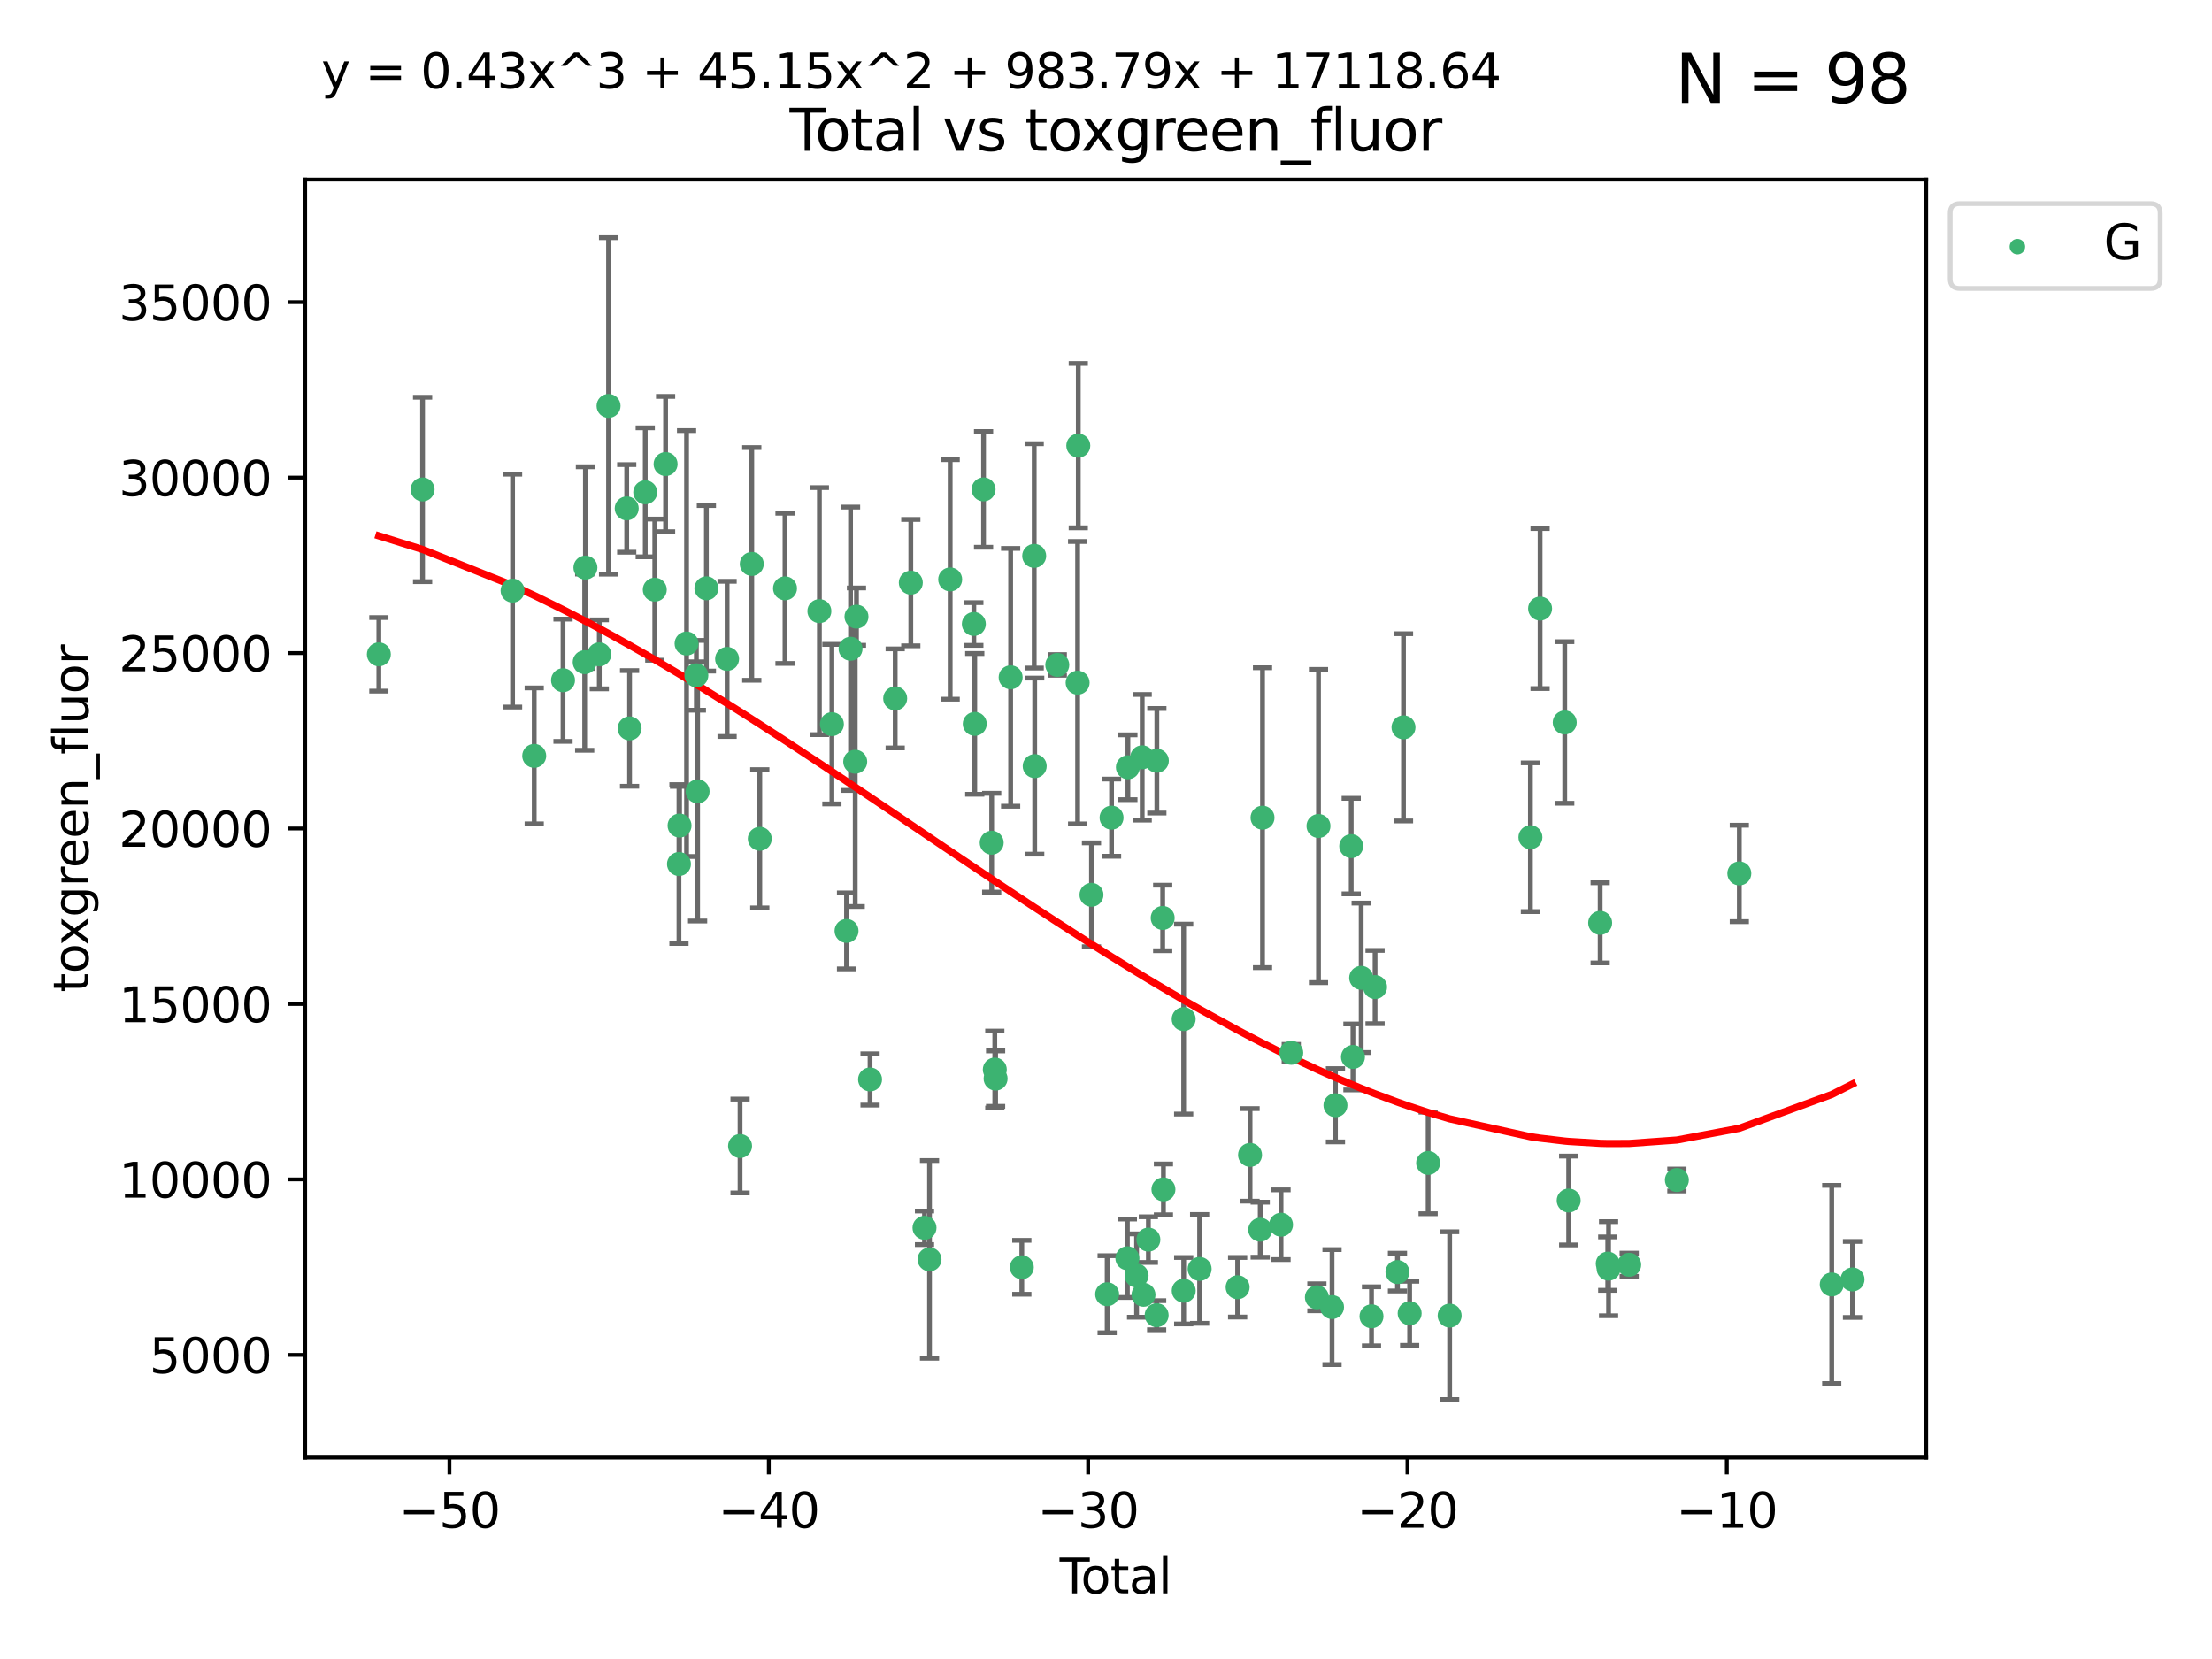 <?xml version="1.0" encoding="utf-8" standalone="no"?>
<!DOCTYPE svg PUBLIC "-//W3C//DTD SVG 1.1//EN"
  "http://www.w3.org/Graphics/SVG/1.1/DTD/svg11.dtd">
<svg xmlns:xlink="http://www.w3.org/1999/xlink" width="460.8pt" height="345.6pt" viewBox="0 0 460.8 345.6" xmlns="http://www.w3.org/2000/svg" version="1.1">
 <defs>
  <style type="text/css">*{stroke-linejoin: round; stroke-linecap: butt}</style>
 </defs>
 <g id="figure_1">
  <g id="patch_1">
   <path d="M 0 345.6 
L 460.8 345.6 
L 460.8 0 
L 0 0 
z
" style="fill: #ffffff"/>
  </g>
  <g id="axes_1">
   <g id="patch_2">
    <path d="M 63.571 303.64 
L 401.26 303.64 
L 401.26 37.411 
L 63.571 37.411 
z
" style="fill: #ffffff"/>
   </g>
   <g id="PathCollection_1">
    <defs>
     <path id="mda63a12471" d="M 0 1.118 
C 0.297 1.118 0.581 1 0.791 0.791 
C 1 0.581 1.118 0.297 1.118 0 
C 1.118 -0.297 1 -0.581 0.791 -0.791 
C 0.581 -1 0.297 -1.118 0 -1.118 
C -0.297 -1.118 -0.581 -1 -0.791 -0.791 
C -1 -0.581 -1.118 -0.297 -1.118 0 
C -1.118 0.297 -1 0.581 -0.791 0.791 
C -0.581 1 -0.297 1.118 0 1.118 
z
" style="stroke: #3cb371"/>
    </defs>
    <g clip-path="url(#p221844ba5a)">
     <use xlink:href="#mda63a12471" x="78.921" y="136.313" style="fill: #3cb371; stroke: #3cb371"/>
     <use xlink:href="#mda63a12471" x="88.034" y="101.959" style="fill: #3cb371; stroke: #3cb371"/>
     <use xlink:href="#mda63a12471" x="106.779" y="123.037" style="fill: #3cb371; stroke: #3cb371"/>
     <use xlink:href="#mda63a12471" x="111.287" y="157.462" style="fill: #3cb371; stroke: #3cb371"/>
     <use xlink:href="#mda63a12471" x="117.288" y="141.706" style="fill: #3cb371; stroke: #3cb371"/>
     <use xlink:href="#mda63a12471" x="121.8" y="137.942" style="fill: #3cb371; stroke: #3cb371"/>
     <use xlink:href="#mda63a12471" x="121.953" y="118.239" style="fill: #3cb371; stroke: #3cb371"/>
     <use xlink:href="#mda63a12471" x="124.844" y="136.314" style="fill: #3cb371; stroke: #3cb371"/>
     <use xlink:href="#mda63a12471" x="126.774" y="84.558" style="fill: #3cb371; stroke: #3cb371"/>
     <use xlink:href="#mda63a12471" x="130.556" y="105.907" style="fill: #3cb371; stroke: #3cb371"/>
     <use xlink:href="#mda63a12471" x="131.152" y="151.743" style="fill: #3cb371; stroke: #3cb371"/>
     <use xlink:href="#mda63a12471" x="134.417" y="102.555" style="fill: #3cb371; stroke: #3cb371"/>
     <use xlink:href="#mda63a12471" x="136.403" y="122.837" style="fill: #3cb371; stroke: #3cb371"/>
     <use xlink:href="#mda63a12471" x="138.654" y="96.671" style="fill: #3cb371; stroke: #3cb371"/>
     <use xlink:href="#mda63a12471" x="141.442" y="179.995" style="fill: #3cb371; stroke: #3cb371"/>
     <use xlink:href="#mda63a12471" x="141.564" y="171.982" style="fill: #3cb371; stroke: #3cb371"/>
     <use xlink:href="#mda63a12471" x="143.025" y="134.06" style="fill: #3cb371; stroke: #3cb371"/>
     <use xlink:href="#mda63a12471" x="145.066" y="140.682" style="fill: #3cb371; stroke: #3cb371"/>
     <use xlink:href="#mda63a12471" x="145.326" y="164.864" style="fill: #3cb371; stroke: #3cb371"/>
     <use xlink:href="#mda63a12471" x="147.155" y="122.553" style="fill: #3cb371; stroke: #3cb371"/>
     <use xlink:href="#mda63a12471" x="151.469" y="137.259" style="fill: #3cb371; stroke: #3cb371"/>
     <use xlink:href="#mda63a12471" x="154.169" y="238.738" style="fill: #3cb371; stroke: #3cb371"/>
     <use xlink:href="#mda63a12471" x="156.61" y="117.474" style="fill: #3cb371; stroke: #3cb371"/>
     <use xlink:href="#mda63a12471" x="158.279" y="174.735" style="fill: #3cb371; stroke: #3cb371"/>
     <use xlink:href="#mda63a12471" x="163.533" y="122.561" style="fill: #3cb371; stroke: #3cb371"/>
     <use xlink:href="#mda63a12471" x="170.693" y="127.31" style="fill: #3cb371; stroke: #3cb371"/>
     <use xlink:href="#mda63a12471" x="173.299" y="150.854" style="fill: #3cb371; stroke: #3cb371"/>
     <use xlink:href="#mda63a12471" x="176.348" y="193.923" style="fill: #3cb371; stroke: #3cb371"/>
     <use xlink:href="#mda63a12471" x="177.187" y="135.145" style="fill: #3cb371; stroke: #3cb371"/>
     <use xlink:href="#mda63a12471" x="178.157" y="158.682" style="fill: #3cb371; stroke: #3cb371"/>
     <use xlink:href="#mda63a12471" x="178.418" y="128.457" style="fill: #3cb371; stroke: #3cb371"/>
     <use xlink:href="#mda63a12471" x="181.248" y="224.87" style="fill: #3cb371; stroke: #3cb371"/>
     <use xlink:href="#mda63a12471" x="186.483" y="145.494" style="fill: #3cb371; stroke: #3cb371"/>
     <use xlink:href="#mda63a12471" x="189.737" y="121.374" style="fill: #3cb371; stroke: #3cb371"/>
     <use xlink:href="#mda63a12471" x="192.59" y="255.773" style="fill: #3cb371; stroke: #3cb371"/>
     <use xlink:href="#mda63a12471" x="193.635" y="262.356" style="fill: #3cb371; stroke: #3cb371"/>
     <use xlink:href="#mda63a12471" x="197.939" y="120.702" style="fill: #3cb371; stroke: #3cb371"/>
     <use xlink:href="#mda63a12471" x="202.868" y="129.986" style="fill: #3cb371; stroke: #3cb371"/>
     <use xlink:href="#mda63a12471" x="203.06" y="150.8" style="fill: #3cb371; stroke: #3cb371"/>
     <use xlink:href="#mda63a12471" x="204.894" y="101.951" style="fill: #3cb371; stroke: #3cb371"/>
     <use xlink:href="#mda63a12471" x="206.587" y="175.553" style="fill: #3cb371; stroke: #3cb371"/>
     <use xlink:href="#mda63a12471" x="207.235" y="222.809" style="fill: #3cb371; stroke: #3cb371"/>
     <use xlink:href="#mda63a12471" x="207.402" y="224.694" style="fill: #3cb371; stroke: #3cb371"/>
     <use xlink:href="#mda63a12471" x="210.536" y="141.098" style="fill: #3cb371; stroke: #3cb371"/>
     <use xlink:href="#mda63a12471" x="212.862" y="264.001" style="fill: #3cb371; stroke: #3cb371"/>
     <use xlink:href="#mda63a12471" x="215.441" y="115.801" style="fill: #3cb371; stroke: #3cb371"/>
     <use xlink:href="#mda63a12471" x="215.547" y="159.599" style="fill: #3cb371; stroke: #3cb371"/>
     <use xlink:href="#mda63a12471" x="220.251" y="138.516" style="fill: #3cb371; stroke: #3cb371"/>
     <use xlink:href="#mda63a12471" x="224.488" y="142.218" style="fill: #3cb371; stroke: #3cb371"/>
     <use xlink:href="#mda63a12471" x="224.627" y="92.838" style="fill: #3cb371; stroke: #3cb371"/>
     <use xlink:href="#mda63a12471" x="227.375" y="186.405" style="fill: #3cb371; stroke: #3cb371"/>
     <use xlink:href="#mda63a12471" x="230.639" y="269.615" style="fill: #3cb371; stroke: #3cb371"/>
     <use xlink:href="#mda63a12471" x="231.56" y="170.334" style="fill: #3cb371; stroke: #3cb371"/>
     <use xlink:href="#mda63a12471" x="234.853" y="262.117" style="fill: #3cb371; stroke: #3cb371"/>
     <use xlink:href="#mda63a12471" x="234.961" y="159.836" style="fill: #3cb371; stroke: #3cb371"/>
     <use xlink:href="#mda63a12471" x="236.771" y="265.724" style="fill: #3cb371; stroke: #3cb371"/>
     <use xlink:href="#mda63a12471" x="237.939" y="157.761" style="fill: #3cb371; stroke: #3cb371"/>
     <use xlink:href="#mda63a12471" x="238.211" y="269.733" style="fill: #3cb371; stroke: #3cb371"/>
     <use xlink:href="#mda63a12471" x="239.227" y="258.235" style="fill: #3cb371; stroke: #3cb371"/>
     <use xlink:href="#mda63a12471" x="240.951" y="273.987" style="fill: #3cb371; stroke: #3cb371"/>
     <use xlink:href="#mda63a12471" x="240.994" y="158.479" style="fill: #3cb371; stroke: #3cb371"/>
     <use xlink:href="#mda63a12471" x="242.209" y="191.224" style="fill: #3cb371; stroke: #3cb371"/>
     <use xlink:href="#mda63a12471" x="242.364" y="247.772" style="fill: #3cb371; stroke: #3cb371"/>
     <use xlink:href="#mda63a12471" x="246.579" y="212.294" style="fill: #3cb371; stroke: #3cb371"/>
     <use xlink:href="#mda63a12471" x="246.589" y="268.883" style="fill: #3cb371; stroke: #3cb371"/>
     <use xlink:href="#mda63a12471" x="249.904" y="264.342" style="fill: #3cb371; stroke: #3cb371"/>
     <use xlink:href="#mda63a12471" x="257.82" y="268.161" style="fill: #3cb371; stroke: #3cb371"/>
     <use xlink:href="#mda63a12471" x="260.408" y="240.585" style="fill: #3cb371; stroke: #3cb371"/>
     <use xlink:href="#mda63a12471" x="262.525" y="256.171" style="fill: #3cb371; stroke: #3cb371"/>
     <use xlink:href="#mda63a12471" x="263.007" y="170.338" style="fill: #3cb371; stroke: #3cb371"/>
     <use xlink:href="#mda63a12471" x="266.864" y="255.131" style="fill: #3cb371; stroke: #3cb371"/>
     <use xlink:href="#mda63a12471" x="268.995" y="219.323" style="fill: #3cb371; stroke: #3cb371"/>
     <use xlink:href="#mda63a12471" x="274.332" y="270.251" style="fill: #3cb371; stroke: #3cb371"/>
     <use xlink:href="#mda63a12471" x="274.666" y="172.069" style="fill: #3cb371; stroke: #3cb371"/>
     <use xlink:href="#mda63a12471" x="277.488" y="272.292" style="fill: #3cb371; stroke: #3cb371"/>
     <use xlink:href="#mda63a12471" x="278.2" y="230.246" style="fill: #3cb371; stroke: #3cb371"/>
     <use xlink:href="#mda63a12471" x="281.485" y="176.261" style="fill: #3cb371; stroke: #3cb371"/>
     <use xlink:href="#mda63a12471" x="281.846" y="220.183" style="fill: #3cb371; stroke: #3cb371"/>
     <use xlink:href="#mda63a12471" x="283.559" y="203.694" style="fill: #3cb371; stroke: #3cb371"/>
     <use xlink:href="#mda63a12471" x="285.709" y="274.213" style="fill: #3cb371; stroke: #3cb371"/>
     <use xlink:href="#mda63a12471" x="286.452" y="205.619" style="fill: #3cb371; stroke: #3cb371"/>
     <use xlink:href="#mda63a12471" x="291.12" y="265.001" style="fill: #3cb371; stroke: #3cb371"/>
     <use xlink:href="#mda63a12471" x="292.376" y="151.519" style="fill: #3cb371; stroke: #3cb371"/>
     <use xlink:href="#mda63a12471" x="293.657" y="273.587" style="fill: #3cb371; stroke: #3cb371"/>
     <use xlink:href="#mda63a12471" x="297.507" y="242.261" style="fill: #3cb371; stroke: #3cb371"/>
     <use xlink:href="#mda63a12471" x="301.99" y="274.071" style="fill: #3cb371; stroke: #3cb371"/>
     <use xlink:href="#mda63a12471" x="318.814" y="174.413" style="fill: #3cb371; stroke: #3cb371"/>
     <use xlink:href="#mda63a12471" x="320.828" y="126.775" style="fill: #3cb371; stroke: #3cb371"/>
     <use xlink:href="#mda63a12471" x="325.963" y="150.503" style="fill: #3cb371; stroke: #3cb371"/>
     <use xlink:href="#mda63a12471" x="326.783" y="250.089" style="fill: #3cb371; stroke: #3cb371"/>
     <use xlink:href="#mda63a12471" x="333.34" y="192.247" style="fill: #3cb371; stroke: #3cb371"/>
     <use xlink:href="#mda63a12471" x="334.921" y="263.237" style="fill: #3cb371; stroke: #3cb371"/>
     <use xlink:href="#mda63a12471" x="335.094" y="264.286" style="fill: #3cb371; stroke: #3cb371"/>
     <use xlink:href="#mda63a12471" x="339.39" y="263.479" style="fill: #3cb371; stroke: #3cb371"/>
     <use xlink:href="#mda63a12471" x="349.323" y="245.816" style="fill: #3cb371; stroke: #3cb371"/>
     <use xlink:href="#mda63a12471" x="362.334" y="181.948" style="fill: #3cb371; stroke: #3cb371"/>
     <use xlink:href="#mda63a12471" x="381.585" y="267.579" style="fill: #3cb371; stroke: #3cb371"/>
     <use xlink:href="#mda63a12471" x="385.911" y="266.531" style="fill: #3cb371; stroke: #3cb371"/>
    </g>
   </g>
   <g id="matplotlib.axis_1">
    <g id="xtick_1">
     <g id="line2d_1">
      <defs>
       <path id="mccb175678f" d="M 0 0 
L 0 3.5 
" style="stroke: #000000; stroke-width: 0.8"/>
      </defs>
      <g>
       <use xlink:href="#mccb175678f" x="93.632" y="303.64" style="stroke: #000000; stroke-width: 0.8"/>
      </g>
     </g>
     <g id="text_1">
      <!-- −50 -->
      <g transform="translate(83.08 318.238)scale(0.1 -0.1)">
       <defs>
        <path id="DejaVuSans-2212" d="M 678 2272 
L 4684 2272 
L 4684 1741 
L 678 1741 
L 678 2272 
z
" transform="scale(0.016)"/>
        <path id="DejaVuSans-35" d="M 691 4666 
L 3169 4666 
L 3169 4134 
L 1269 4134 
L 1269 2991 
Q 1406 3038 1543 3061 
Q 1681 3084 1819 3084 
Q 2600 3084 3056 2656 
Q 3513 2228 3513 1497 
Q 3513 744 3044 326 
Q 2575 -91 1722 -91 
Q 1428 -91 1123 -41 
Q 819 9 494 109 
L 494 744 
Q 775 591 1075 516 
Q 1375 441 1709 441 
Q 2250 441 2565 725 
Q 2881 1009 2881 1497 
Q 2881 1984 2565 2268 
Q 2250 2553 1709 2553 
Q 1456 2553 1204 2497 
Q 953 2441 691 2322 
L 691 4666 
z
" transform="scale(0.016)"/>
        <path id="DejaVuSans-30" d="M 2034 4250 
Q 1547 4250 1301 3770 
Q 1056 3291 1056 2328 
Q 1056 1369 1301 889 
Q 1547 409 2034 409 
Q 2525 409 2770 889 
Q 3016 1369 3016 2328 
Q 3016 3291 2770 3770 
Q 2525 4250 2034 4250 
z
M 2034 4750 
Q 2819 4750 3233 4129 
Q 3647 3509 3647 2328 
Q 3647 1150 3233 529 
Q 2819 -91 2034 -91 
Q 1250 -91 836 529 
Q 422 1150 422 2328 
Q 422 3509 836 4129 
Q 1250 4750 2034 4750 
z
" transform="scale(0.016)"/>
       </defs>
       <use xlink:href="#DejaVuSans-2212"/>
       <use xlink:href="#DejaVuSans-35" x="83.789"/>
       <use xlink:href="#DejaVuSans-30" x="147.412"/>
      </g>
     </g>
    </g>
    <g id="xtick_2">
     <g id="line2d_2">
      <g>
       <use xlink:href="#mccb175678f" x="160.156" y="303.64" style="stroke: #000000; stroke-width: 0.8"/>
      </g>
     </g>
     <g id="text_2">
      <!-- −40 -->
      <g transform="translate(149.604 318.238)scale(0.1 -0.1)">
       <defs>
        <path id="DejaVuSans-34" d="M 2419 4116 
L 825 1625 
L 2419 1625 
L 2419 4116 
z
M 2253 4666 
L 3047 4666 
L 3047 1625 
L 3713 1625 
L 3713 1100 
L 3047 1100 
L 3047 0 
L 2419 0 
L 2419 1100 
L 313 1100 
L 313 1709 
L 2253 4666 
z
" transform="scale(0.016)"/>
       </defs>
       <use xlink:href="#DejaVuSans-2212"/>
       <use xlink:href="#DejaVuSans-34" x="83.789"/>
       <use xlink:href="#DejaVuSans-30" x="147.412"/>
      </g>
     </g>
    </g>
    <g id="xtick_3">
     <g id="line2d_3">
      <g>
       <use xlink:href="#mccb175678f" x="226.68" y="303.64" style="stroke: #000000; stroke-width: 0.8"/>
      </g>
     </g>
     <g id="text_3">
      <!-- −30 -->
      <g transform="translate(216.127 318.238)scale(0.1 -0.1)">
       <defs>
        <path id="DejaVuSans-33" d="M 2597 2516 
Q 3050 2419 3304 2112 
Q 3559 1806 3559 1356 
Q 3559 666 3084 287 
Q 2609 -91 1734 -91 
Q 1441 -91 1130 -33 
Q 819 25 488 141 
L 488 750 
Q 750 597 1062 519 
Q 1375 441 1716 441 
Q 2309 441 2620 675 
Q 2931 909 2931 1356 
Q 2931 1769 2642 2001 
Q 2353 2234 1838 2234 
L 1294 2234 
L 1294 2753 
L 1863 2753 
Q 2328 2753 2575 2939 
Q 2822 3125 2822 3475 
Q 2822 3834 2567 4026 
Q 2313 4219 1838 4219 
Q 1578 4219 1281 4162 
Q 984 4106 628 3988 
L 628 4550 
Q 988 4650 1302 4700 
Q 1616 4750 1894 4750 
Q 2613 4750 3031 4423 
Q 3450 4097 3450 3541 
Q 3450 3153 3228 2886 
Q 3006 2619 2597 2516 
z
" transform="scale(0.016)"/>
       </defs>
       <use xlink:href="#DejaVuSans-2212"/>
       <use xlink:href="#DejaVuSans-33" x="83.789"/>
       <use xlink:href="#DejaVuSans-30" x="147.412"/>
      </g>
     </g>
    </g>
    <g id="xtick_4">
     <g id="line2d_4">
      <g>
       <use xlink:href="#mccb175678f" x="293.203" y="303.64" style="stroke: #000000; stroke-width: 0.8"/>
      </g>
     </g>
     <g id="text_4">
      <!-- −20 -->
      <g transform="translate(282.651 318.238)scale(0.1 -0.1)">
       <defs>
        <path id="DejaVuSans-32" d="M 1228 531 
L 3431 531 
L 3431 0 
L 469 0 
L 469 531 
Q 828 903 1448 1529 
Q 2069 2156 2228 2338 
Q 2531 2678 2651 2914 
Q 2772 3150 2772 3378 
Q 2772 3750 2511 3984 
Q 2250 4219 1831 4219 
Q 1534 4219 1204 4116 
Q 875 4013 500 3803 
L 500 4441 
Q 881 4594 1212 4672 
Q 1544 4750 1819 4750 
Q 2544 4750 2975 4387 
Q 3406 4025 3406 3419 
Q 3406 3131 3298 2873 
Q 3191 2616 2906 2266 
Q 2828 2175 2409 1742 
Q 1991 1309 1228 531 
z
" transform="scale(0.016)"/>
       </defs>
       <use xlink:href="#DejaVuSans-2212"/>
       <use xlink:href="#DejaVuSans-32" x="83.789"/>
       <use xlink:href="#DejaVuSans-30" x="147.412"/>
      </g>
     </g>
    </g>
    <g id="xtick_5">
     <g id="line2d_5">
      <g>
       <use xlink:href="#mccb175678f" x="359.727" y="303.64" style="stroke: #000000; stroke-width: 0.8"/>
      </g>
     </g>
     <g id="text_5">
      <!-- −10 -->
      <g transform="translate(349.174 318.238)scale(0.1 -0.1)">
       <defs>
        <path id="DejaVuSans-31" d="M 794 531 
L 1825 531 
L 1825 4091 
L 703 3866 
L 703 4441 
L 1819 4666 
L 2450 4666 
L 2450 531 
L 3481 531 
L 3481 0 
L 794 0 
L 794 531 
z
" transform="scale(0.016)"/>
       </defs>
       <use xlink:href="#DejaVuSans-2212"/>
       <use xlink:href="#DejaVuSans-31" x="83.789"/>
       <use xlink:href="#DejaVuSans-30" x="147.412"/>
      </g>
     </g>
    </g>
    <g id="text_6">
     <!-- Total -->
     <g transform="translate(220.739 331.917)scale(0.1 -0.1)">
      <defs>
       <path id="DejaVuSans-54" d="M -19 4666 
L 3928 4666 
L 3928 4134 
L 2272 4134 
L 2272 0 
L 1638 0 
L 1638 4134 
L -19 4134 
L -19 4666 
z
" transform="scale(0.016)"/>
       <path id="DejaVuSans-6f" d="M 1959 3097 
Q 1497 3097 1228 2736 
Q 959 2375 959 1747 
Q 959 1119 1226 758 
Q 1494 397 1959 397 
Q 2419 397 2687 759 
Q 2956 1122 2956 1747 
Q 2956 2369 2687 2733 
Q 2419 3097 1959 3097 
z
M 1959 3584 
Q 2709 3584 3137 3096 
Q 3566 2609 3566 1747 
Q 3566 888 3137 398 
Q 2709 -91 1959 -91 
Q 1206 -91 779 398 
Q 353 888 353 1747 
Q 353 2609 779 3096 
Q 1206 3584 1959 3584 
z
" transform="scale(0.016)"/>
       <path id="DejaVuSans-74" d="M 1172 4494 
L 1172 3500 
L 2356 3500 
L 2356 3053 
L 1172 3053 
L 1172 1153 
Q 1172 725 1289 603 
Q 1406 481 1766 481 
L 2356 481 
L 2356 0 
L 1766 0 
Q 1100 0 847 248 
Q 594 497 594 1153 
L 594 3053 
L 172 3053 
L 172 3500 
L 594 3500 
L 594 4494 
L 1172 4494 
z
" transform="scale(0.016)"/>
       <path id="DejaVuSans-61" d="M 2194 1759 
Q 1497 1759 1228 1600 
Q 959 1441 959 1056 
Q 959 750 1161 570 
Q 1363 391 1709 391 
Q 2188 391 2477 730 
Q 2766 1069 2766 1631 
L 2766 1759 
L 2194 1759 
z
M 3341 1997 
L 3341 0 
L 2766 0 
L 2766 531 
Q 2569 213 2275 61 
Q 1981 -91 1556 -91 
Q 1019 -91 701 211 
Q 384 513 384 1019 
Q 384 1609 779 1909 
Q 1175 2209 1959 2209 
L 2766 2209 
L 2766 2266 
Q 2766 2663 2505 2880 
Q 2244 3097 1772 3097 
Q 1472 3097 1187 3025 
Q 903 2953 641 2809 
L 641 3341 
Q 956 3463 1253 3523 
Q 1550 3584 1831 3584 
Q 2591 3584 2966 3190 
Q 3341 2797 3341 1997 
z
" transform="scale(0.016)"/>
       <path id="DejaVuSans-6c" d="M 603 4863 
L 1178 4863 
L 1178 0 
L 603 0 
L 603 4863 
z
" transform="scale(0.016)"/>
      </defs>
      <use xlink:href="#DejaVuSans-54"/>
      <use xlink:href="#DejaVuSans-6f" x="44.084"/>
      <use xlink:href="#DejaVuSans-74" x="105.266"/>
      <use xlink:href="#DejaVuSans-61" x="144.475"/>
      <use xlink:href="#DejaVuSans-6c" x="205.754"/>
     </g>
    </g>
   </g>
   <g id="matplotlib.axis_2">
    <g id="ytick_1">
     <g id="line2d_6">
      <defs>
       <path id="mf3984da13d" d="M 0 0 
L -3.5 0 
" style="stroke: #000000; stroke-width: 0.8"/>
      </defs>
      <g>
       <use xlink:href="#mf3984da13d" x="63.571" y="282.244" style="stroke: #000000; stroke-width: 0.8"/>
      </g>
     </g>
     <g id="text_7">
      <!-- 5000 -->
      <g transform="translate(31.121 286.043)scale(0.1 -0.1)">
       <use xlink:href="#DejaVuSans-35"/>
       <use xlink:href="#DejaVuSans-30" x="63.623"/>
       <use xlink:href="#DejaVuSans-30" x="127.246"/>
       <use xlink:href="#DejaVuSans-30" x="190.869"/>
      </g>
     </g>
    </g>
    <g id="ytick_2">
     <g id="line2d_7">
      <g>
       <use xlink:href="#mf3984da13d" x="63.571" y="245.694" style="stroke: #000000; stroke-width: 0.8"/>
      </g>
     </g>
     <g id="text_8">
      <!-- 10000 -->
      <g transform="translate(24.759 249.493)scale(0.1 -0.1)">
       <use xlink:href="#DejaVuSans-31"/>
       <use xlink:href="#DejaVuSans-30" x="63.623"/>
       <use xlink:href="#DejaVuSans-30" x="127.246"/>
       <use xlink:href="#DejaVuSans-30" x="190.869"/>
       <use xlink:href="#DejaVuSans-30" x="254.492"/>
      </g>
     </g>
    </g>
    <g id="ytick_3">
     <g id="line2d_8">
      <g>
       <use xlink:href="#mf3984da13d" x="63.571" y="209.143" style="stroke: #000000; stroke-width: 0.8"/>
      </g>
     </g>
     <g id="text_9">
      <!-- 15000 -->
      <g transform="translate(24.759 212.942)scale(0.1 -0.1)">
       <use xlink:href="#DejaVuSans-31"/>
       <use xlink:href="#DejaVuSans-35" x="63.623"/>
       <use xlink:href="#DejaVuSans-30" x="127.246"/>
       <use xlink:href="#DejaVuSans-30" x="190.869"/>
       <use xlink:href="#DejaVuSans-30" x="254.492"/>
      </g>
     </g>
    </g>
    <g id="ytick_4">
     <g id="line2d_9">
      <g>
       <use xlink:href="#mf3984da13d" x="63.571" y="172.593" style="stroke: #000000; stroke-width: 0.8"/>
      </g>
     </g>
     <g id="text_10">
      <!-- 20000 -->
      <g transform="translate(24.759 176.392)scale(0.1 -0.1)">
       <use xlink:href="#DejaVuSans-32"/>
       <use xlink:href="#DejaVuSans-30" x="63.623"/>
       <use xlink:href="#DejaVuSans-30" x="127.246"/>
       <use xlink:href="#DejaVuSans-30" x="190.869"/>
       <use xlink:href="#DejaVuSans-30" x="254.492"/>
      </g>
     </g>
    </g>
    <g id="ytick_5">
     <g id="line2d_10">
      <g>
       <use xlink:href="#mf3984da13d" x="63.571" y="136.043" style="stroke: #000000; stroke-width: 0.8"/>
      </g>
     </g>
     <g id="text_11">
      <!-- 25000 -->
      <g transform="translate(24.759 139.842)scale(0.1 -0.1)">
       <use xlink:href="#DejaVuSans-32"/>
       <use xlink:href="#DejaVuSans-35" x="63.623"/>
       <use xlink:href="#DejaVuSans-30" x="127.246"/>
       <use xlink:href="#DejaVuSans-30" x="190.869"/>
       <use xlink:href="#DejaVuSans-30" x="254.492"/>
      </g>
     </g>
    </g>
    <g id="ytick_6">
     <g id="line2d_11">
      <g>
       <use xlink:href="#mf3984da13d" x="63.571" y="99.492" style="stroke: #000000; stroke-width: 0.8"/>
      </g>
     </g>
     <g id="text_12">
      <!-- 30000 -->
      <g transform="translate(24.759 103.291)scale(0.1 -0.1)">
       <use xlink:href="#DejaVuSans-33"/>
       <use xlink:href="#DejaVuSans-30" x="63.623"/>
       <use xlink:href="#DejaVuSans-30" x="127.246"/>
       <use xlink:href="#DejaVuSans-30" x="190.869"/>
       <use xlink:href="#DejaVuSans-30" x="254.492"/>
      </g>
     </g>
    </g>
    <g id="ytick_7">
     <g id="line2d_12">
      <g>
       <use xlink:href="#mf3984da13d" x="63.571" y="62.942" style="stroke: #000000; stroke-width: 0.8"/>
      </g>
     </g>
     <g id="text_13">
      <!-- 35000 -->
      <g transform="translate(24.759 66.741)scale(0.1 -0.1)">
       <use xlink:href="#DejaVuSans-33"/>
       <use xlink:href="#DejaVuSans-35" x="63.623"/>
       <use xlink:href="#DejaVuSans-30" x="127.246"/>
       <use xlink:href="#DejaVuSans-30" x="190.869"/>
       <use xlink:href="#DejaVuSans-30" x="254.492"/>
      </g>
     </g>
    </g>
    <g id="text_14">
     <!-- toxgreen_fluor -->
     <g transform="translate(18.401 206.72)rotate(-90)scale(0.1 -0.1)">
      <defs>
       <path id="DejaVuSans-78" d="M 3513 3500 
L 2247 1797 
L 3578 0 
L 2900 0 
L 1881 1375 
L 863 0 
L 184 0 
L 1544 1831 
L 300 3500 
L 978 3500 
L 1906 2253 
L 2834 3500 
L 3513 3500 
z
" transform="scale(0.016)"/>
       <path id="DejaVuSans-67" d="M 2906 1791 
Q 2906 2416 2648 2759 
Q 2391 3103 1925 3103 
Q 1463 3103 1205 2759 
Q 947 2416 947 1791 
Q 947 1169 1205 825 
Q 1463 481 1925 481 
Q 2391 481 2648 825 
Q 2906 1169 2906 1791 
z
M 3481 434 
Q 3481 -459 3084 -895 
Q 2688 -1331 1869 -1331 
Q 1566 -1331 1297 -1286 
Q 1028 -1241 775 -1147 
L 775 -588 
Q 1028 -725 1275 -790 
Q 1522 -856 1778 -856 
Q 2344 -856 2625 -561 
Q 2906 -266 2906 331 
L 2906 616 
Q 2728 306 2450 153 
Q 2172 0 1784 0 
Q 1141 0 747 490 
Q 353 981 353 1791 
Q 353 2603 747 3093 
Q 1141 3584 1784 3584 
Q 2172 3584 2450 3431 
Q 2728 3278 2906 2969 
L 2906 3500 
L 3481 3500 
L 3481 434 
z
" transform="scale(0.016)"/>
       <path id="DejaVuSans-72" d="M 2631 2963 
Q 2534 3019 2420 3045 
Q 2306 3072 2169 3072 
Q 1681 3072 1420 2755 
Q 1159 2438 1159 1844 
L 1159 0 
L 581 0 
L 581 3500 
L 1159 3500 
L 1159 2956 
Q 1341 3275 1631 3429 
Q 1922 3584 2338 3584 
Q 2397 3584 2469 3576 
Q 2541 3569 2628 3553 
L 2631 2963 
z
" transform="scale(0.016)"/>
       <path id="DejaVuSans-65" d="M 3597 1894 
L 3597 1613 
L 953 1613 
Q 991 1019 1311 708 
Q 1631 397 2203 397 
Q 2534 397 2845 478 
Q 3156 559 3463 722 
L 3463 178 
Q 3153 47 2828 -22 
Q 2503 -91 2169 -91 
Q 1331 -91 842 396 
Q 353 884 353 1716 
Q 353 2575 817 3079 
Q 1281 3584 2069 3584 
Q 2775 3584 3186 3129 
Q 3597 2675 3597 1894 
z
M 3022 2063 
Q 3016 2534 2758 2815 
Q 2500 3097 2075 3097 
Q 1594 3097 1305 2825 
Q 1016 2553 972 2059 
L 3022 2063 
z
" transform="scale(0.016)"/>
       <path id="DejaVuSans-6e" d="M 3513 2113 
L 3513 0 
L 2938 0 
L 2938 2094 
Q 2938 2591 2744 2837 
Q 2550 3084 2163 3084 
Q 1697 3084 1428 2787 
Q 1159 2491 1159 1978 
L 1159 0 
L 581 0 
L 581 3500 
L 1159 3500 
L 1159 2956 
Q 1366 3272 1645 3428 
Q 1925 3584 2291 3584 
Q 2894 3584 3203 3211 
Q 3513 2838 3513 2113 
z
" transform="scale(0.016)"/>
       <path id="DejaVuSans-5f" d="M 3263 -1063 
L 3263 -1509 
L -63 -1509 
L -63 -1063 
L 3263 -1063 
z
" transform="scale(0.016)"/>
       <path id="DejaVuSans-66" d="M 2375 4863 
L 2375 4384 
L 1825 4384 
Q 1516 4384 1395 4259 
Q 1275 4134 1275 3809 
L 1275 3500 
L 2222 3500 
L 2222 3053 
L 1275 3053 
L 1275 0 
L 697 0 
L 697 3053 
L 147 3053 
L 147 3500 
L 697 3500 
L 697 3744 
Q 697 4328 969 4595 
Q 1241 4863 1831 4863 
L 2375 4863 
z
" transform="scale(0.016)"/>
       <path id="DejaVuSans-75" d="M 544 1381 
L 544 3500 
L 1119 3500 
L 1119 1403 
Q 1119 906 1312 657 
Q 1506 409 1894 409 
Q 2359 409 2629 706 
Q 2900 1003 2900 1516 
L 2900 3500 
L 3475 3500 
L 3475 0 
L 2900 0 
L 2900 538 
Q 2691 219 2414 64 
Q 2138 -91 1772 -91 
Q 1169 -91 856 284 
Q 544 659 544 1381 
z
M 1991 3584 
L 1991 3584 
z
" transform="scale(0.016)"/>
      </defs>
      <use xlink:href="#DejaVuSans-74"/>
      <use xlink:href="#DejaVuSans-6f" x="39.209"/>
      <use xlink:href="#DejaVuSans-78" x="97.266"/>
      <use xlink:href="#DejaVuSans-67" x="156.445"/>
      <use xlink:href="#DejaVuSans-72" x="219.922"/>
      <use xlink:href="#DejaVuSans-65" x="258.785"/>
      <use xlink:href="#DejaVuSans-65" x="320.309"/>
      <use xlink:href="#DejaVuSans-6e" x="381.832"/>
      <use xlink:href="#DejaVuSans-5f" x="445.211"/>
      <use xlink:href="#DejaVuSans-66" x="495.211"/>
      <use xlink:href="#DejaVuSans-6c" x="530.416"/>
      <use xlink:href="#DejaVuSans-75" x="558.199"/>
      <use xlink:href="#DejaVuSans-6f" x="621.578"/>
      <use xlink:href="#DejaVuSans-72" x="682.76"/>
     </g>
    </g>
   </g>
   <g id="LineCollection_1">
    <path d="M 78.921 143.976 
L 78.921 128.649 
" clip-path="url(#p221844ba5a)" style="fill: none; stroke: #696969"/>
    <path d="M 88.034 121.164 
L 88.034 82.754 
" clip-path="url(#p221844ba5a)" style="fill: none; stroke: #696969"/>
    <path d="M 106.779 147.294 
L 106.779 98.78 
" clip-path="url(#p221844ba5a)" style="fill: none; stroke: #696969"/>
    <path d="M 111.287 171.619 
L 111.287 143.305 
" clip-path="url(#p221844ba5a)" style="fill: none; stroke: #696969"/>
    <path d="M 117.288 154.438 
L 117.288 128.973 
" clip-path="url(#p221844ba5a)" style="fill: none; stroke: #696969"/>
    <path d="M 121.8 156.3 
L 121.8 119.584 
" clip-path="url(#p221844ba5a)" style="fill: none; stroke: #696969"/>
    <path d="M 121.953 139.241 
L 121.953 97.237 
" clip-path="url(#p221844ba5a)" style="fill: none; stroke: #696969"/>
    <path d="M 124.844 143.501 
L 124.844 129.128 
" clip-path="url(#p221844ba5a)" style="fill: none; stroke: #696969"/>
    <path d="M 126.774 119.604 
L 126.774 49.513 
" clip-path="url(#p221844ba5a)" style="fill: none; stroke: #696969"/>
    <path d="M 130.556 115.031 
L 130.556 96.784 
" clip-path="url(#p221844ba5a)" style="fill: none; stroke: #696969"/>
    <path d="M 131.152 163.789 
L 131.152 139.697 
" clip-path="url(#p221844ba5a)" style="fill: none; stroke: #696969"/>
    <path d="M 134.417 115.993 
L 134.417 89.117 
" clip-path="url(#p221844ba5a)" style="fill: none; stroke: #696969"/>
    <path d="M 136.403 137.54 
L 136.403 108.134 
" clip-path="url(#p221844ba5a)" style="fill: none; stroke: #696969"/>
    <path d="M 138.654 110.765 
L 138.654 82.577 
" clip-path="url(#p221844ba5a)" style="fill: none; stroke: #696969"/>
    <path d="M 141.442 196.534 
L 141.442 163.456 
" clip-path="url(#p221844ba5a)" style="fill: none; stroke: #696969"/>
    <path d="M 141.564 180.151 
L 141.564 163.814 
" clip-path="url(#p221844ba5a)" style="fill: none; stroke: #696969"/>
    <path d="M 143.025 178.42 
L 143.025 89.699 
" clip-path="url(#p221844ba5a)" style="fill: none; stroke: #696969"/>
    <path d="M 145.066 147.954 
L 145.066 133.41 
" clip-path="url(#p221844ba5a)" style="fill: none; stroke: #696969"/>
    <path d="M 145.326 191.86 
L 145.326 137.869 
" clip-path="url(#p221844ba5a)" style="fill: none; stroke: #696969"/>
    <path d="M 147.155 139.8 
L 147.155 105.307 
" clip-path="url(#p221844ba5a)" style="fill: none; stroke: #696969"/>
    <path d="M 151.469 153.425 
L 151.469 121.093 
" clip-path="url(#p221844ba5a)" style="fill: none; stroke: #696969"/>
    <path d="M 154.169 248.514 
L 154.169 228.962 
" clip-path="url(#p221844ba5a)" style="fill: none; stroke: #696969"/>
    <path d="M 156.61 141.714 
L 156.61 93.233 
" clip-path="url(#p221844ba5a)" style="fill: none; stroke: #696969"/>
    <path d="M 158.279 189.137 
L 158.279 160.334 
" clip-path="url(#p221844ba5a)" style="fill: none; stroke: #696969"/>
    <path d="M 163.533 138.209 
L 163.533 106.913 
" clip-path="url(#p221844ba5a)" style="fill: none; stroke: #696969"/>
    <path d="M 170.693 153.04 
L 170.693 101.58 
" clip-path="url(#p221844ba5a)" style="fill: none; stroke: #696969"/>
    <path d="M 173.299 167.473 
L 173.299 134.235 
" clip-path="url(#p221844ba5a)" style="fill: none; stroke: #696969"/>
    <path d="M 176.348 201.834 
L 176.348 186.011 
" clip-path="url(#p221844ba5a)" style="fill: none; stroke: #696969"/>
    <path d="M 177.187 164.659 
L 177.187 105.632 
" clip-path="url(#p221844ba5a)" style="fill: none; stroke: #696969"/>
    <path d="M 178.157 188.839 
L 178.157 128.525 
" clip-path="url(#p221844ba5a)" style="fill: none; stroke: #696969"/>
    <path d="M 178.418 134.433 
L 178.418 122.481 
" clip-path="url(#p221844ba5a)" style="fill: none; stroke: #696969"/>
    <path d="M 181.248 230.212 
L 181.248 219.529 
" clip-path="url(#p221844ba5a)" style="fill: none; stroke: #696969"/>
    <path d="M 186.483 155.809 
L 186.483 135.178 
" clip-path="url(#p221844ba5a)" style="fill: none; stroke: #696969"/>
    <path d="M 189.737 134.539 
L 189.737 108.209 
" clip-path="url(#p221844ba5a)" style="fill: none; stroke: #696969"/>
    <path d="M 192.59 259.268 
L 192.59 252.278 
" clip-path="url(#p221844ba5a)" style="fill: none; stroke: #696969"/>
    <path d="M 193.635 282.951 
L 193.635 241.762 
" clip-path="url(#p221844ba5a)" style="fill: none; stroke: #696969"/>
    <path d="M 197.939 145.657 
L 197.939 95.747 
" clip-path="url(#p221844ba5a)" style="fill: none; stroke: #696969"/>
    <path d="M 202.868 134.434 
L 202.868 125.538 
" clip-path="url(#p221844ba5a)" style="fill: none; stroke: #696969"/>
    <path d="M 203.06 165.463 
L 203.06 136.138 
" clip-path="url(#p221844ba5a)" style="fill: none; stroke: #696969"/>
    <path d="M 204.894 114.005 
L 204.894 89.898 
" clip-path="url(#p221844ba5a)" style="fill: none; stroke: #696969"/>
    <path d="M 206.587 185.844 
L 206.587 165.263 
" clip-path="url(#p221844ba5a)" style="fill: none; stroke: #696969"/>
    <path d="M 207.235 230.826 
L 207.235 214.791 
" clip-path="url(#p221844ba5a)" style="fill: none; stroke: #696969"/>
    <path d="M 207.402 230.467 
L 207.402 218.921 
" clip-path="url(#p221844ba5a)" style="fill: none; stroke: #696969"/>
    <path d="M 210.536 167.952 
L 210.536 114.244 
" clip-path="url(#p221844ba5a)" style="fill: none; stroke: #696969"/>
    <path d="M 212.862 269.619 
L 212.862 258.384 
" clip-path="url(#p221844ba5a)" style="fill: none; stroke: #696969"/>
    <path d="M 215.441 139.172 
L 215.441 92.43 
" clip-path="url(#p221844ba5a)" style="fill: none; stroke: #696969"/>
    <path d="M 215.547 177.939 
L 215.547 141.259 
" clip-path="url(#p221844ba5a)" style="fill: none; stroke: #696969"/>
    <path d="M 220.251 140.67 
L 220.251 136.363 
" clip-path="url(#p221844ba5a)" style="fill: none; stroke: #696969"/>
    <path d="M 224.488 171.632 
L 224.488 112.804 
" clip-path="url(#p221844ba5a)" style="fill: none; stroke: #696969"/>
    <path d="M 224.627 109.955 
L 224.627 75.721 
" clip-path="url(#p221844ba5a)" style="fill: none; stroke: #696969"/>
    <path d="M 227.375 197.224 
L 227.375 175.585 
" clip-path="url(#p221844ba5a)" style="fill: none; stroke: #696969"/>
    <path d="M 230.639 277.643 
L 230.639 261.587 
" clip-path="url(#p221844ba5a)" style="fill: none; stroke: #696969"/>
    <path d="M 231.56 178.373 
L 231.56 162.294 
" clip-path="url(#p221844ba5a)" style="fill: none; stroke: #696969"/>
    <path d="M 234.853 270.288 
L 234.853 253.946 
" clip-path="url(#p221844ba5a)" style="fill: none; stroke: #696969"/>
    <path d="M 234.961 166.586 
L 234.961 153.086 
" clip-path="url(#p221844ba5a)" style="fill: none; stroke: #696969"/>
    <path d="M 236.771 274.405 
L 236.771 257.042 
" clip-path="url(#p221844ba5a)" style="fill: none; stroke: #696969"/>
    <path d="M 237.939 170.847 
L 237.939 144.674 
" clip-path="url(#p221844ba5a)" style="fill: none; stroke: #696969"/>
    <path d="M 238.211 270.642 
L 238.211 268.823 
" clip-path="url(#p221844ba5a)" style="fill: none; stroke: #696969"/>
    <path d="M 239.227 262.991 
L 239.227 253.479 
" clip-path="url(#p221844ba5a)" style="fill: none; stroke: #696969"/>
    <path d="M 240.951 277.017 
L 240.951 270.956 
" clip-path="url(#p221844ba5a)" style="fill: none; stroke: #696969"/>
    <path d="M 240.994 169.37 
L 240.994 147.589 
" clip-path="url(#p221844ba5a)" style="fill: none; stroke: #696969"/>
    <path d="M 242.209 198.049 
L 242.209 184.399 
" clip-path="url(#p221844ba5a)" style="fill: none; stroke: #696969"/>
    <path d="M 242.364 253.062 
L 242.364 242.481 
" clip-path="url(#p221844ba5a)" style="fill: none; stroke: #696969"/>
    <path d="M 246.579 232.073 
L 246.579 192.514 
" clip-path="url(#p221844ba5a)" style="fill: none; stroke: #696969"/>
    <path d="M 246.589 275.807 
L 246.589 261.96 
" clip-path="url(#p221844ba5a)" style="fill: none; stroke: #696969"/>
    <path d="M 249.904 275.677 
L 249.904 253.006 
" clip-path="url(#p221844ba5a)" style="fill: none; stroke: #696969"/>
    <path d="M 257.82 274.368 
L 257.82 261.955 
" clip-path="url(#p221844ba5a)" style="fill: none; stroke: #696969"/>
    <path d="M 260.408 250.23 
L 260.408 230.941 
" clip-path="url(#p221844ba5a)" style="fill: none; stroke: #696969"/>
    <path d="M 262.525 261.903 
L 262.525 250.44 
" clip-path="url(#p221844ba5a)" style="fill: none; stroke: #696969"/>
    <path d="M 263.007 201.572 
L 263.007 139.103 
" clip-path="url(#p221844ba5a)" style="fill: none; stroke: #696969"/>
    <path d="M 266.864 262.393 
L 266.864 247.868 
" clip-path="url(#p221844ba5a)" style="fill: none; stroke: #696969"/>
    <path d="M 268.995 221.077 
L 268.995 217.57 
" clip-path="url(#p221844ba5a)" style="fill: none; stroke: #696969"/>
    <path d="M 274.332 273.06 
L 274.332 267.442 
" clip-path="url(#p221844ba5a)" style="fill: none; stroke: #696969"/>
    <path d="M 274.666 204.692 
L 274.666 139.447 
" clip-path="url(#p221844ba5a)" style="fill: none; stroke: #696969"/>
    <path d="M 277.488 284.27 
L 277.488 260.314 
" clip-path="url(#p221844ba5a)" style="fill: none; stroke: #696969"/>
    <path d="M 278.2 237.88 
L 278.2 222.612 
" clip-path="url(#p221844ba5a)" style="fill: none; stroke: #696969"/>
    <path d="M 281.485 186.214 
L 281.485 166.308 
" clip-path="url(#p221844ba5a)" style="fill: none; stroke: #696969"/>
    <path d="M 281.846 227.052 
L 281.846 213.315 
" clip-path="url(#p221844ba5a)" style="fill: none; stroke: #696969"/>
    <path d="M 283.559 219.258 
L 283.559 188.13 
" clip-path="url(#p221844ba5a)" style="fill: none; stroke: #696969"/>
    <path d="M 285.709 280.358 
L 285.709 268.068 
" clip-path="url(#p221844ba5a)" style="fill: none; stroke: #696969"/>
    <path d="M 286.452 213.252 
L 286.452 197.986 
" clip-path="url(#p221844ba5a)" style="fill: none; stroke: #696969"/>
    <path d="M 291.12 268.934 
L 291.12 261.068 
" clip-path="url(#p221844ba5a)" style="fill: none; stroke: #696969"/>
    <path d="M 292.376 171.02 
L 292.376 132.018 
" clip-path="url(#p221844ba5a)" style="fill: none; stroke: #696969"/>
    <path d="M 293.657 280.26 
L 293.657 266.913 
" clip-path="url(#p221844ba5a)" style="fill: none; stroke: #696969"/>
    <path d="M 297.507 252.844 
L 297.507 231.679 
" clip-path="url(#p221844ba5a)" style="fill: none; stroke: #696969"/>
    <path d="M 301.99 291.539 
L 301.99 256.603 
" clip-path="url(#p221844ba5a)" style="fill: none; stroke: #696969"/>
    <path d="M 318.814 189.897 
L 318.814 158.93 
" clip-path="url(#p221844ba5a)" style="fill: none; stroke: #696969"/>
    <path d="M 320.828 143.447 
L 320.828 110.102 
" clip-path="url(#p221844ba5a)" style="fill: none; stroke: #696969"/>
    <path d="M 325.963 167.328 
L 325.963 133.678 
" clip-path="url(#p221844ba5a)" style="fill: none; stroke: #696969"/>
    <path d="M 326.783 259.346 
L 326.783 240.833 
" clip-path="url(#p221844ba5a)" style="fill: none; stroke: #696969"/>
    <path d="M 333.34 200.597 
L 333.34 183.896 
" clip-path="url(#p221844ba5a)" style="fill: none; stroke: #696969"/>
    <path d="M 334.921 268.798 
L 334.921 257.675 
" clip-path="url(#p221844ba5a)" style="fill: none; stroke: #696969"/>
    <path d="M 335.094 274.086 
L 335.094 254.487 
" clip-path="url(#p221844ba5a)" style="fill: none; stroke: #696969"/>
    <path d="M 339.39 265.9 
L 339.39 261.057 
" clip-path="url(#p221844ba5a)" style="fill: none; stroke: #696969"/>
    <path d="M 349.323 248.098 
L 349.323 243.534 
" clip-path="url(#p221844ba5a)" style="fill: none; stroke: #696969"/>
    <path d="M 362.334 191.989 
L 362.334 171.907 
" clip-path="url(#p221844ba5a)" style="fill: none; stroke: #696969"/>
    <path d="M 381.585 288.224 
L 381.585 246.934 
" clip-path="url(#p221844ba5a)" style="fill: none; stroke: #696969"/>
    <path d="M 385.911 274.447 
L 385.911 258.615 
" clip-path="url(#p221844ba5a)" style="fill: none; stroke: #696969"/>
   </g>
   <g id="line2d_13">
    <defs>
     <path id="m78e6fdbc7c" d="M 2 0 
L -2 -0 
" style="stroke: #696969"/>
    </defs>
    <g clip-path="url(#p221844ba5a)">
     <use xlink:href="#m78e6fdbc7c" x="78.921" y="143.976" style="fill: #696969; stroke: #696969"/>
     <use xlink:href="#m78e6fdbc7c" x="88.034" y="121.164" style="fill: #696969; stroke: #696969"/>
     <use xlink:href="#m78e6fdbc7c" x="106.779" y="147.294" style="fill: #696969; stroke: #696969"/>
     <use xlink:href="#m78e6fdbc7c" x="111.287" y="171.619" style="fill: #696969; stroke: #696969"/>
     <use xlink:href="#m78e6fdbc7c" x="117.288" y="154.438" style="fill: #696969; stroke: #696969"/>
     <use xlink:href="#m78e6fdbc7c" x="121.8" y="156.3" style="fill: #696969; stroke: #696969"/>
     <use xlink:href="#m78e6fdbc7c" x="121.953" y="139.241" style="fill: #696969; stroke: #696969"/>
     <use xlink:href="#m78e6fdbc7c" x="124.844" y="143.501" style="fill: #696969; stroke: #696969"/>
     <use xlink:href="#m78e6fdbc7c" x="126.774" y="119.604" style="fill: #696969; stroke: #696969"/>
     <use xlink:href="#m78e6fdbc7c" x="130.556" y="115.031" style="fill: #696969; stroke: #696969"/>
     <use xlink:href="#m78e6fdbc7c" x="131.152" y="163.789" style="fill: #696969; stroke: #696969"/>
     <use xlink:href="#m78e6fdbc7c" x="134.417" y="115.993" style="fill: #696969; stroke: #696969"/>
     <use xlink:href="#m78e6fdbc7c" x="136.403" y="137.54" style="fill: #696969; stroke: #696969"/>
     <use xlink:href="#m78e6fdbc7c" x="138.654" y="110.765" style="fill: #696969; stroke: #696969"/>
     <use xlink:href="#m78e6fdbc7c" x="141.442" y="196.534" style="fill: #696969; stroke: #696969"/>
     <use xlink:href="#m78e6fdbc7c" x="141.564" y="180.151" style="fill: #696969; stroke: #696969"/>
     <use xlink:href="#m78e6fdbc7c" x="143.025" y="178.42" style="fill: #696969; stroke: #696969"/>
     <use xlink:href="#m78e6fdbc7c" x="145.066" y="147.954" style="fill: #696969; stroke: #696969"/>
     <use xlink:href="#m78e6fdbc7c" x="145.326" y="191.86" style="fill: #696969; stroke: #696969"/>
     <use xlink:href="#m78e6fdbc7c" x="147.155" y="139.8" style="fill: #696969; stroke: #696969"/>
     <use xlink:href="#m78e6fdbc7c" x="151.469" y="153.425" style="fill: #696969; stroke: #696969"/>
     <use xlink:href="#m78e6fdbc7c" x="154.169" y="248.514" style="fill: #696969; stroke: #696969"/>
     <use xlink:href="#m78e6fdbc7c" x="156.61" y="141.714" style="fill: #696969; stroke: #696969"/>
     <use xlink:href="#m78e6fdbc7c" x="158.279" y="189.137" style="fill: #696969; stroke: #696969"/>
     <use xlink:href="#m78e6fdbc7c" x="163.533" y="138.209" style="fill: #696969; stroke: #696969"/>
     <use xlink:href="#m78e6fdbc7c" x="170.693" y="153.04" style="fill: #696969; stroke: #696969"/>
     <use xlink:href="#m78e6fdbc7c" x="173.299" y="167.473" style="fill: #696969; stroke: #696969"/>
     <use xlink:href="#m78e6fdbc7c" x="176.348" y="201.834" style="fill: #696969; stroke: #696969"/>
     <use xlink:href="#m78e6fdbc7c" x="177.187" y="164.659" style="fill: #696969; stroke: #696969"/>
     <use xlink:href="#m78e6fdbc7c" x="178.157" y="188.839" style="fill: #696969; stroke: #696969"/>
     <use xlink:href="#m78e6fdbc7c" x="178.418" y="134.433" style="fill: #696969; stroke: #696969"/>
     <use xlink:href="#m78e6fdbc7c" x="181.248" y="230.212" style="fill: #696969; stroke: #696969"/>
     <use xlink:href="#m78e6fdbc7c" x="186.483" y="155.809" style="fill: #696969; stroke: #696969"/>
     <use xlink:href="#m78e6fdbc7c" x="189.737" y="134.539" style="fill: #696969; stroke: #696969"/>
     <use xlink:href="#m78e6fdbc7c" x="192.59" y="259.268" style="fill: #696969; stroke: #696969"/>
     <use xlink:href="#m78e6fdbc7c" x="193.635" y="282.951" style="fill: #696969; stroke: #696969"/>
     <use xlink:href="#m78e6fdbc7c" x="197.939" y="145.657" style="fill: #696969; stroke: #696969"/>
     <use xlink:href="#m78e6fdbc7c" x="202.868" y="134.434" style="fill: #696969; stroke: #696969"/>
     <use xlink:href="#m78e6fdbc7c" x="203.06" y="165.463" style="fill: #696969; stroke: #696969"/>
     <use xlink:href="#m78e6fdbc7c" x="204.894" y="114.005" style="fill: #696969; stroke: #696969"/>
     <use xlink:href="#m78e6fdbc7c" x="206.587" y="185.844" style="fill: #696969; stroke: #696969"/>
     <use xlink:href="#m78e6fdbc7c" x="207.235" y="230.826" style="fill: #696969; stroke: #696969"/>
     <use xlink:href="#m78e6fdbc7c" x="207.402" y="230.467" style="fill: #696969; stroke: #696969"/>
     <use xlink:href="#m78e6fdbc7c" x="210.536" y="167.952" style="fill: #696969; stroke: #696969"/>
     <use xlink:href="#m78e6fdbc7c" x="212.862" y="269.619" style="fill: #696969; stroke: #696969"/>
     <use xlink:href="#m78e6fdbc7c" x="215.441" y="139.172" style="fill: #696969; stroke: #696969"/>
     <use xlink:href="#m78e6fdbc7c" x="215.547" y="177.939" style="fill: #696969; stroke: #696969"/>
     <use xlink:href="#m78e6fdbc7c" x="220.251" y="140.67" style="fill: #696969; stroke: #696969"/>
     <use xlink:href="#m78e6fdbc7c" x="224.488" y="171.632" style="fill: #696969; stroke: #696969"/>
     <use xlink:href="#m78e6fdbc7c" x="224.627" y="109.955" style="fill: #696969; stroke: #696969"/>
     <use xlink:href="#m78e6fdbc7c" x="227.375" y="197.224" style="fill: #696969; stroke: #696969"/>
     <use xlink:href="#m78e6fdbc7c" x="230.639" y="277.643" style="fill: #696969; stroke: #696969"/>
     <use xlink:href="#m78e6fdbc7c" x="231.56" y="178.373" style="fill: #696969; stroke: #696969"/>
     <use xlink:href="#m78e6fdbc7c" x="234.853" y="270.288" style="fill: #696969; stroke: #696969"/>
     <use xlink:href="#m78e6fdbc7c" x="234.961" y="166.586" style="fill: #696969; stroke: #696969"/>
     <use xlink:href="#m78e6fdbc7c" x="236.771" y="274.405" style="fill: #696969; stroke: #696969"/>
     <use xlink:href="#m78e6fdbc7c" x="237.939" y="170.847" style="fill: #696969; stroke: #696969"/>
     <use xlink:href="#m78e6fdbc7c" x="238.211" y="270.642" style="fill: #696969; stroke: #696969"/>
     <use xlink:href="#m78e6fdbc7c" x="239.227" y="262.991" style="fill: #696969; stroke: #696969"/>
     <use xlink:href="#m78e6fdbc7c" x="240.951" y="277.017" style="fill: #696969; stroke: #696969"/>
     <use xlink:href="#m78e6fdbc7c" x="240.994" y="169.37" style="fill: #696969; stroke: #696969"/>
     <use xlink:href="#m78e6fdbc7c" x="242.209" y="198.049" style="fill: #696969; stroke: #696969"/>
     <use xlink:href="#m78e6fdbc7c" x="242.364" y="253.062" style="fill: #696969; stroke: #696969"/>
     <use xlink:href="#m78e6fdbc7c" x="246.579" y="232.073" style="fill: #696969; stroke: #696969"/>
     <use xlink:href="#m78e6fdbc7c" x="246.589" y="275.807" style="fill: #696969; stroke: #696969"/>
     <use xlink:href="#m78e6fdbc7c" x="249.904" y="275.677" style="fill: #696969; stroke: #696969"/>
     <use xlink:href="#m78e6fdbc7c" x="257.82" y="274.368" style="fill: #696969; stroke: #696969"/>
     <use xlink:href="#m78e6fdbc7c" x="260.408" y="250.23" style="fill: #696969; stroke: #696969"/>
     <use xlink:href="#m78e6fdbc7c" x="262.525" y="261.903" style="fill: #696969; stroke: #696969"/>
     <use xlink:href="#m78e6fdbc7c" x="263.007" y="201.572" style="fill: #696969; stroke: #696969"/>
     <use xlink:href="#m78e6fdbc7c" x="266.864" y="262.393" style="fill: #696969; stroke: #696969"/>
     <use xlink:href="#m78e6fdbc7c" x="268.995" y="221.077" style="fill: #696969; stroke: #696969"/>
     <use xlink:href="#m78e6fdbc7c" x="274.332" y="273.06" style="fill: #696969; stroke: #696969"/>
     <use xlink:href="#m78e6fdbc7c" x="274.666" y="204.692" style="fill: #696969; stroke: #696969"/>
     <use xlink:href="#m78e6fdbc7c" x="277.488" y="284.27" style="fill: #696969; stroke: #696969"/>
     <use xlink:href="#m78e6fdbc7c" x="278.2" y="237.88" style="fill: #696969; stroke: #696969"/>
     <use xlink:href="#m78e6fdbc7c" x="281.485" y="186.214" style="fill: #696969; stroke: #696969"/>
     <use xlink:href="#m78e6fdbc7c" x="281.846" y="227.052" style="fill: #696969; stroke: #696969"/>
     <use xlink:href="#m78e6fdbc7c" x="283.559" y="219.258" style="fill: #696969; stroke: #696969"/>
     <use xlink:href="#m78e6fdbc7c" x="285.709" y="280.358" style="fill: #696969; stroke: #696969"/>
     <use xlink:href="#m78e6fdbc7c" x="286.452" y="213.252" style="fill: #696969; stroke: #696969"/>
     <use xlink:href="#m78e6fdbc7c" x="291.12" y="268.934" style="fill: #696969; stroke: #696969"/>
     <use xlink:href="#m78e6fdbc7c" x="292.376" y="171.02" style="fill: #696969; stroke: #696969"/>
     <use xlink:href="#m78e6fdbc7c" x="293.657" y="280.26" style="fill: #696969; stroke: #696969"/>
     <use xlink:href="#m78e6fdbc7c" x="297.507" y="252.844" style="fill: #696969; stroke: #696969"/>
     <use xlink:href="#m78e6fdbc7c" x="301.99" y="291.539" style="fill: #696969; stroke: #696969"/>
     <use xlink:href="#m78e6fdbc7c" x="318.814" y="189.897" style="fill: #696969; stroke: #696969"/>
     <use xlink:href="#m78e6fdbc7c" x="320.828" y="143.447" style="fill: #696969; stroke: #696969"/>
     <use xlink:href="#m78e6fdbc7c" x="325.963" y="167.328" style="fill: #696969; stroke: #696969"/>
     <use xlink:href="#m78e6fdbc7c" x="326.783" y="259.346" style="fill: #696969; stroke: #696969"/>
     <use xlink:href="#m78e6fdbc7c" x="333.34" y="200.597" style="fill: #696969; stroke: #696969"/>
     <use xlink:href="#m78e6fdbc7c" x="334.921" y="268.798" style="fill: #696969; stroke: #696969"/>
     <use xlink:href="#m78e6fdbc7c" x="335.094" y="274.086" style="fill: #696969; stroke: #696969"/>
     <use xlink:href="#m78e6fdbc7c" x="339.39" y="265.9" style="fill: #696969; stroke: #696969"/>
     <use xlink:href="#m78e6fdbc7c" x="349.323" y="248.098" style="fill: #696969; stroke: #696969"/>
     <use xlink:href="#m78e6fdbc7c" x="362.334" y="191.989" style="fill: #696969; stroke: #696969"/>
     <use xlink:href="#m78e6fdbc7c" x="381.585" y="288.224" style="fill: #696969; stroke: #696969"/>
     <use xlink:href="#m78e6fdbc7c" x="385.911" y="274.447" style="fill: #696969; stroke: #696969"/>
    </g>
   </g>
   <g id="line2d_14">
    <g clip-path="url(#p221844ba5a)">
     <use xlink:href="#m78e6fdbc7c" x="78.921" y="128.649" style="fill: #696969; stroke: #696969"/>
     <use xlink:href="#m78e6fdbc7c" x="88.034" y="82.754" style="fill: #696969; stroke: #696969"/>
     <use xlink:href="#m78e6fdbc7c" x="106.779" y="98.78" style="fill: #696969; stroke: #696969"/>
     <use xlink:href="#m78e6fdbc7c" x="111.287" y="143.305" style="fill: #696969; stroke: #696969"/>
     <use xlink:href="#m78e6fdbc7c" x="117.288" y="128.973" style="fill: #696969; stroke: #696969"/>
     <use xlink:href="#m78e6fdbc7c" x="121.8" y="119.584" style="fill: #696969; stroke: #696969"/>
     <use xlink:href="#m78e6fdbc7c" x="121.953" y="97.237" style="fill: #696969; stroke: #696969"/>
     <use xlink:href="#m78e6fdbc7c" x="124.844" y="129.128" style="fill: #696969; stroke: #696969"/>
     <use xlink:href="#m78e6fdbc7c" x="126.774" y="49.513" style="fill: #696969; stroke: #696969"/>
     <use xlink:href="#m78e6fdbc7c" x="130.556" y="96.784" style="fill: #696969; stroke: #696969"/>
     <use xlink:href="#m78e6fdbc7c" x="131.152" y="139.697" style="fill: #696969; stroke: #696969"/>
     <use xlink:href="#m78e6fdbc7c" x="134.417" y="89.117" style="fill: #696969; stroke: #696969"/>
     <use xlink:href="#m78e6fdbc7c" x="136.403" y="108.134" style="fill: #696969; stroke: #696969"/>
     <use xlink:href="#m78e6fdbc7c" x="138.654" y="82.577" style="fill: #696969; stroke: #696969"/>
     <use xlink:href="#m78e6fdbc7c" x="141.442" y="163.456" style="fill: #696969; stroke: #696969"/>
     <use xlink:href="#m78e6fdbc7c" x="141.564" y="163.814" style="fill: #696969; stroke: #696969"/>
     <use xlink:href="#m78e6fdbc7c" x="143.025" y="89.699" style="fill: #696969; stroke: #696969"/>
     <use xlink:href="#m78e6fdbc7c" x="145.066" y="133.41" style="fill: #696969; stroke: #696969"/>
     <use xlink:href="#m78e6fdbc7c" x="145.326" y="137.869" style="fill: #696969; stroke: #696969"/>
     <use xlink:href="#m78e6fdbc7c" x="147.155" y="105.307" style="fill: #696969; stroke: #696969"/>
     <use xlink:href="#m78e6fdbc7c" x="151.469" y="121.093" style="fill: #696969; stroke: #696969"/>
     <use xlink:href="#m78e6fdbc7c" x="154.169" y="228.962" style="fill: #696969; stroke: #696969"/>
     <use xlink:href="#m78e6fdbc7c" x="156.61" y="93.233" style="fill: #696969; stroke: #696969"/>
     <use xlink:href="#m78e6fdbc7c" x="158.279" y="160.334" style="fill: #696969; stroke: #696969"/>
     <use xlink:href="#m78e6fdbc7c" x="163.533" y="106.913" style="fill: #696969; stroke: #696969"/>
     <use xlink:href="#m78e6fdbc7c" x="170.693" y="101.58" style="fill: #696969; stroke: #696969"/>
     <use xlink:href="#m78e6fdbc7c" x="173.299" y="134.235" style="fill: #696969; stroke: #696969"/>
     <use xlink:href="#m78e6fdbc7c" x="176.348" y="186.011" style="fill: #696969; stroke: #696969"/>
     <use xlink:href="#m78e6fdbc7c" x="177.187" y="105.632" style="fill: #696969; stroke: #696969"/>
     <use xlink:href="#m78e6fdbc7c" x="178.157" y="128.525" style="fill: #696969; stroke: #696969"/>
     <use xlink:href="#m78e6fdbc7c" x="178.418" y="122.481" style="fill: #696969; stroke: #696969"/>
     <use xlink:href="#m78e6fdbc7c" x="181.248" y="219.529" style="fill: #696969; stroke: #696969"/>
     <use xlink:href="#m78e6fdbc7c" x="186.483" y="135.178" style="fill: #696969; stroke: #696969"/>
     <use xlink:href="#m78e6fdbc7c" x="189.737" y="108.209" style="fill: #696969; stroke: #696969"/>
     <use xlink:href="#m78e6fdbc7c" x="192.59" y="252.278" style="fill: #696969; stroke: #696969"/>
     <use xlink:href="#m78e6fdbc7c" x="193.635" y="241.762" style="fill: #696969; stroke: #696969"/>
     <use xlink:href="#m78e6fdbc7c" x="197.939" y="95.747" style="fill: #696969; stroke: #696969"/>
     <use xlink:href="#m78e6fdbc7c" x="202.868" y="125.538" style="fill: #696969; stroke: #696969"/>
     <use xlink:href="#m78e6fdbc7c" x="203.06" y="136.138" style="fill: #696969; stroke: #696969"/>
     <use xlink:href="#m78e6fdbc7c" x="204.894" y="89.898" style="fill: #696969; stroke: #696969"/>
     <use xlink:href="#m78e6fdbc7c" x="206.587" y="165.263" style="fill: #696969; stroke: #696969"/>
     <use xlink:href="#m78e6fdbc7c" x="207.235" y="214.791" style="fill: #696969; stroke: #696969"/>
     <use xlink:href="#m78e6fdbc7c" x="207.402" y="218.921" style="fill: #696969; stroke: #696969"/>
     <use xlink:href="#m78e6fdbc7c" x="210.536" y="114.244" style="fill: #696969; stroke: #696969"/>
     <use xlink:href="#m78e6fdbc7c" x="212.862" y="258.384" style="fill: #696969; stroke: #696969"/>
     <use xlink:href="#m78e6fdbc7c" x="215.441" y="92.43" style="fill: #696969; stroke: #696969"/>
     <use xlink:href="#m78e6fdbc7c" x="215.547" y="141.259" style="fill: #696969; stroke: #696969"/>
     <use xlink:href="#m78e6fdbc7c" x="220.251" y="136.363" style="fill: #696969; stroke: #696969"/>
     <use xlink:href="#m78e6fdbc7c" x="224.488" y="112.804" style="fill: #696969; stroke: #696969"/>
     <use xlink:href="#m78e6fdbc7c" x="224.627" y="75.721" style="fill: #696969; stroke: #696969"/>
     <use xlink:href="#m78e6fdbc7c" x="227.375" y="175.585" style="fill: #696969; stroke: #696969"/>
     <use xlink:href="#m78e6fdbc7c" x="230.639" y="261.587" style="fill: #696969; stroke: #696969"/>
     <use xlink:href="#m78e6fdbc7c" x="231.56" y="162.294" style="fill: #696969; stroke: #696969"/>
     <use xlink:href="#m78e6fdbc7c" x="234.853" y="253.946" style="fill: #696969; stroke: #696969"/>
     <use xlink:href="#m78e6fdbc7c" x="234.961" y="153.086" style="fill: #696969; stroke: #696969"/>
     <use xlink:href="#m78e6fdbc7c" x="236.771" y="257.042" style="fill: #696969; stroke: #696969"/>
     <use xlink:href="#m78e6fdbc7c" x="237.939" y="144.674" style="fill: #696969; stroke: #696969"/>
     <use xlink:href="#m78e6fdbc7c" x="238.211" y="268.823" style="fill: #696969; stroke: #696969"/>
     <use xlink:href="#m78e6fdbc7c" x="239.227" y="253.479" style="fill: #696969; stroke: #696969"/>
     <use xlink:href="#m78e6fdbc7c" x="240.951" y="270.956" style="fill: #696969; stroke: #696969"/>
     <use xlink:href="#m78e6fdbc7c" x="240.994" y="147.589" style="fill: #696969; stroke: #696969"/>
     <use xlink:href="#m78e6fdbc7c" x="242.209" y="184.399" style="fill: #696969; stroke: #696969"/>
     <use xlink:href="#m78e6fdbc7c" x="242.364" y="242.481" style="fill: #696969; stroke: #696969"/>
     <use xlink:href="#m78e6fdbc7c" x="246.579" y="192.514" style="fill: #696969; stroke: #696969"/>
     <use xlink:href="#m78e6fdbc7c" x="246.589" y="261.96" style="fill: #696969; stroke: #696969"/>
     <use xlink:href="#m78e6fdbc7c" x="249.904" y="253.006" style="fill: #696969; stroke: #696969"/>
     <use xlink:href="#m78e6fdbc7c" x="257.82" y="261.955" style="fill: #696969; stroke: #696969"/>
     <use xlink:href="#m78e6fdbc7c" x="260.408" y="230.941" style="fill: #696969; stroke: #696969"/>
     <use xlink:href="#m78e6fdbc7c" x="262.525" y="250.44" style="fill: #696969; stroke: #696969"/>
     <use xlink:href="#m78e6fdbc7c" x="263.007" y="139.103" style="fill: #696969; stroke: #696969"/>
     <use xlink:href="#m78e6fdbc7c" x="266.864" y="247.868" style="fill: #696969; stroke: #696969"/>
     <use xlink:href="#m78e6fdbc7c" x="268.995" y="217.57" style="fill: #696969; stroke: #696969"/>
     <use xlink:href="#m78e6fdbc7c" x="274.332" y="267.442" style="fill: #696969; stroke: #696969"/>
     <use xlink:href="#m78e6fdbc7c" x="274.666" y="139.447" style="fill: #696969; stroke: #696969"/>
     <use xlink:href="#m78e6fdbc7c" x="277.488" y="260.314" style="fill: #696969; stroke: #696969"/>
     <use xlink:href="#m78e6fdbc7c" x="278.2" y="222.612" style="fill: #696969; stroke: #696969"/>
     <use xlink:href="#m78e6fdbc7c" x="281.485" y="166.308" style="fill: #696969; stroke: #696969"/>
     <use xlink:href="#m78e6fdbc7c" x="281.846" y="213.315" style="fill: #696969; stroke: #696969"/>
     <use xlink:href="#m78e6fdbc7c" x="283.559" y="188.13" style="fill: #696969; stroke: #696969"/>
     <use xlink:href="#m78e6fdbc7c" x="285.709" y="268.068" style="fill: #696969; stroke: #696969"/>
     <use xlink:href="#m78e6fdbc7c" x="286.452" y="197.986" style="fill: #696969; stroke: #696969"/>
     <use xlink:href="#m78e6fdbc7c" x="291.12" y="261.068" style="fill: #696969; stroke: #696969"/>
     <use xlink:href="#m78e6fdbc7c" x="292.376" y="132.018" style="fill: #696969; stroke: #696969"/>
     <use xlink:href="#m78e6fdbc7c" x="293.657" y="266.913" style="fill: #696969; stroke: #696969"/>
     <use xlink:href="#m78e6fdbc7c" x="297.507" y="231.679" style="fill: #696969; stroke: #696969"/>
     <use xlink:href="#m78e6fdbc7c" x="301.99" y="256.603" style="fill: #696969; stroke: #696969"/>
     <use xlink:href="#m78e6fdbc7c" x="318.814" y="158.93" style="fill: #696969; stroke: #696969"/>
     <use xlink:href="#m78e6fdbc7c" x="320.828" y="110.102" style="fill: #696969; stroke: #696969"/>
     <use xlink:href="#m78e6fdbc7c" x="325.963" y="133.678" style="fill: #696969; stroke: #696969"/>
     <use xlink:href="#m78e6fdbc7c" x="326.783" y="240.833" style="fill: #696969; stroke: #696969"/>
     <use xlink:href="#m78e6fdbc7c" x="333.34" y="183.896" style="fill: #696969; stroke: #696969"/>
     <use xlink:href="#m78e6fdbc7c" x="334.921" y="257.675" style="fill: #696969; stroke: #696969"/>
     <use xlink:href="#m78e6fdbc7c" x="335.094" y="254.487" style="fill: #696969; stroke: #696969"/>
     <use xlink:href="#m78e6fdbc7c" x="339.39" y="261.057" style="fill: #696969; stroke: #696969"/>
     <use xlink:href="#m78e6fdbc7c" x="349.323" y="243.534" style="fill: #696969; stroke: #696969"/>
     <use xlink:href="#m78e6fdbc7c" x="362.334" y="171.907" style="fill: #696969; stroke: #696969"/>
     <use xlink:href="#m78e6fdbc7c" x="381.585" y="246.934" style="fill: #696969; stroke: #696969"/>
     <use xlink:href="#m78e6fdbc7c" x="385.911" y="258.615" style="fill: #696969; stroke: #696969"/>
    </g>
   </g>
   <g id="line2d_15">
    <path d="M 78.921 111.628 
L 88.034 114.467 
L 106.779 121.95 
L 111.287 124.044 
L 117.288 126.989 
L 121.8 129.314 
L 121.953 129.394 
L 124.844 130.933 
L 126.774 131.98 
L 130.556 134.075 
L 131.152 134.41 
L 134.417 136.269 
L 136.403 137.419 
L 138.654 138.738 
L 141.442 140.396 
L 141.564 140.469 
L 143.025 141.348 
L 145.066 142.586 
L 145.326 142.745 
L 147.155 143.866 
L 151.469 146.547 
L 154.169 148.249 
L 156.61 149.802 
L 158.279 150.871 
L 163.533 154.274 
L 170.693 158.985 
L 173.299 160.717 
L 176.348 162.753 
L 177.187 163.315 
L 178.157 163.965 
L 178.418 164.14 
L 181.248 166.042 
L 186.483 169.571 
L 189.737 171.769 
L 192.59 173.697 
L 193.635 174.403 
L 197.939 177.308 
L 202.868 180.624 
L 203.06 180.753 
L 204.894 181.982 
L 206.587 183.114 
L 207.235 183.546 
L 207.402 183.657 
L 210.536 185.742 
L 212.862 187.281 
L 215.441 188.979 
L 215.547 189.049 
L 220.251 192.117 
L 224.488 194.845 
L 224.627 194.934 
L 227.375 196.682 
L 230.639 198.737 
L 231.56 199.312 
L 234.853 201.348 
L 234.961 201.414 
L 236.771 202.521 
L 237.939 203.229 
L 238.211 203.394 
L 239.227 204.006 
L 240.951 205.038 
L 240.994 205.064 
L 242.209 205.785 
L 242.364 205.877 
L 246.579 208.339 
L 246.589 208.345 
L 249.904 210.237 
L 257.82 214.585 
L 260.408 215.95 
L 262.525 217.045 
L 263.007 217.292 
L 266.864 219.225 
L 268.995 220.262 
L 274.332 222.761 
L 274.666 222.913 
L 277.488 224.168 
L 278.2 224.478 
L 281.485 225.871 
L 281.846 226.02 
L 283.559 226.719 
L 285.709 227.571 
L 286.452 227.859 
L 291.12 229.591 
L 292.376 230.034 
L 293.657 230.475 
L 297.507 231.736 
L 301.99 233.077 
L 318.814 236.801 
L 320.828 237.098 
L 325.963 237.705 
L 326.783 237.781 
L 333.34 238.179 
L 334.921 238.218 
L 335.094 238.221 
L 339.39 238.202 
L 349.323 237.486 
L 362.334 235.039 
L 381.585 228.003 
L 385.911 225.821 
" clip-path="url(#p221844ba5a)" style="fill: none; stroke: #ff0000; stroke-width: 1.5; stroke-linecap: square"/>
   </g>
   <g id="line2d_16">
    <defs>
     <path id="m0e803fa98b" d="M 0 2 
C 0.53 2 1.039 1.789 1.414 1.414 
C 1.789 1.039 2 0.53 2 0 
C 2 -0.53 1.789 -1.039 1.414 -1.414 
C 1.039 -1.789 0.53 -2 0 -2 
C -0.53 -2 -1.039 -1.789 -1.414 -1.414 
C -1.789 -1.039 -2 -0.53 -2 0 
C -2 0.53 -1.789 1.039 -1.414 1.414 
C -1.039 1.789 -0.53 2 0 2 
z
" style="stroke: #3cb371"/>
    </defs>
    <g clip-path="url(#p221844ba5a)">
     <use xlink:href="#m0e803fa98b" x="78.921" y="136.313" style="fill: #3cb371; stroke: #3cb371"/>
     <use xlink:href="#m0e803fa98b" x="88.034" y="101.959" style="fill: #3cb371; stroke: #3cb371"/>
     <use xlink:href="#m0e803fa98b" x="106.779" y="123.037" style="fill: #3cb371; stroke: #3cb371"/>
     <use xlink:href="#m0e803fa98b" x="111.287" y="157.462" style="fill: #3cb371; stroke: #3cb371"/>
     <use xlink:href="#m0e803fa98b" x="117.288" y="141.706" style="fill: #3cb371; stroke: #3cb371"/>
     <use xlink:href="#m0e803fa98b" x="121.8" y="137.942" style="fill: #3cb371; stroke: #3cb371"/>
     <use xlink:href="#m0e803fa98b" x="121.953" y="118.239" style="fill: #3cb371; stroke: #3cb371"/>
     <use xlink:href="#m0e803fa98b" x="124.844" y="136.314" style="fill: #3cb371; stroke: #3cb371"/>
     <use xlink:href="#m0e803fa98b" x="126.774" y="84.558" style="fill: #3cb371; stroke: #3cb371"/>
     <use xlink:href="#m0e803fa98b" x="130.556" y="105.907" style="fill: #3cb371; stroke: #3cb371"/>
     <use xlink:href="#m0e803fa98b" x="131.152" y="151.743" style="fill: #3cb371; stroke: #3cb371"/>
     <use xlink:href="#m0e803fa98b" x="134.417" y="102.555" style="fill: #3cb371; stroke: #3cb371"/>
     <use xlink:href="#m0e803fa98b" x="136.403" y="122.837" style="fill: #3cb371; stroke: #3cb371"/>
     <use xlink:href="#m0e803fa98b" x="138.654" y="96.671" style="fill: #3cb371; stroke: #3cb371"/>
     <use xlink:href="#m0e803fa98b" x="141.442" y="179.995" style="fill: #3cb371; stroke: #3cb371"/>
     <use xlink:href="#m0e803fa98b" x="141.564" y="171.982" style="fill: #3cb371; stroke: #3cb371"/>
     <use xlink:href="#m0e803fa98b" x="143.025" y="134.06" style="fill: #3cb371; stroke: #3cb371"/>
     <use xlink:href="#m0e803fa98b" x="145.066" y="140.682" style="fill: #3cb371; stroke: #3cb371"/>
     <use xlink:href="#m0e803fa98b" x="145.326" y="164.864" style="fill: #3cb371; stroke: #3cb371"/>
     <use xlink:href="#m0e803fa98b" x="147.155" y="122.553" style="fill: #3cb371; stroke: #3cb371"/>
     <use xlink:href="#m0e803fa98b" x="151.469" y="137.259" style="fill: #3cb371; stroke: #3cb371"/>
     <use xlink:href="#m0e803fa98b" x="154.169" y="238.738" style="fill: #3cb371; stroke: #3cb371"/>
     <use xlink:href="#m0e803fa98b" x="156.61" y="117.474" style="fill: #3cb371; stroke: #3cb371"/>
     <use xlink:href="#m0e803fa98b" x="158.279" y="174.735" style="fill: #3cb371; stroke: #3cb371"/>
     <use xlink:href="#m0e803fa98b" x="163.533" y="122.561" style="fill: #3cb371; stroke: #3cb371"/>
     <use xlink:href="#m0e803fa98b" x="170.693" y="127.31" style="fill: #3cb371; stroke: #3cb371"/>
     <use xlink:href="#m0e803fa98b" x="173.299" y="150.854" style="fill: #3cb371; stroke: #3cb371"/>
     <use xlink:href="#m0e803fa98b" x="176.348" y="193.923" style="fill: #3cb371; stroke: #3cb371"/>
     <use xlink:href="#m0e803fa98b" x="177.187" y="135.145" style="fill: #3cb371; stroke: #3cb371"/>
     <use xlink:href="#m0e803fa98b" x="178.157" y="158.682" style="fill: #3cb371; stroke: #3cb371"/>
     <use xlink:href="#m0e803fa98b" x="178.418" y="128.457" style="fill: #3cb371; stroke: #3cb371"/>
     <use xlink:href="#m0e803fa98b" x="181.248" y="224.87" style="fill: #3cb371; stroke: #3cb371"/>
     <use xlink:href="#m0e803fa98b" x="186.483" y="145.494" style="fill: #3cb371; stroke: #3cb371"/>
     <use xlink:href="#m0e803fa98b" x="189.737" y="121.374" style="fill: #3cb371; stroke: #3cb371"/>
     <use xlink:href="#m0e803fa98b" x="192.59" y="255.773" style="fill: #3cb371; stroke: #3cb371"/>
     <use xlink:href="#m0e803fa98b" x="193.635" y="262.356" style="fill: #3cb371; stroke: #3cb371"/>
     <use xlink:href="#m0e803fa98b" x="197.939" y="120.702" style="fill: #3cb371; stroke: #3cb371"/>
     <use xlink:href="#m0e803fa98b" x="202.868" y="129.986" style="fill: #3cb371; stroke: #3cb371"/>
     <use xlink:href="#m0e803fa98b" x="203.06" y="150.8" style="fill: #3cb371; stroke: #3cb371"/>
     <use xlink:href="#m0e803fa98b" x="204.894" y="101.951" style="fill: #3cb371; stroke: #3cb371"/>
     <use xlink:href="#m0e803fa98b" x="206.587" y="175.553" style="fill: #3cb371; stroke: #3cb371"/>
     <use xlink:href="#m0e803fa98b" x="207.235" y="222.809" style="fill: #3cb371; stroke: #3cb371"/>
     <use xlink:href="#m0e803fa98b" x="207.402" y="224.694" style="fill: #3cb371; stroke: #3cb371"/>
     <use xlink:href="#m0e803fa98b" x="210.536" y="141.098" style="fill: #3cb371; stroke: #3cb371"/>
     <use xlink:href="#m0e803fa98b" x="212.862" y="264.001" style="fill: #3cb371; stroke: #3cb371"/>
     <use xlink:href="#m0e803fa98b" x="215.441" y="115.801" style="fill: #3cb371; stroke: #3cb371"/>
     <use xlink:href="#m0e803fa98b" x="215.547" y="159.599" style="fill: #3cb371; stroke: #3cb371"/>
     <use xlink:href="#m0e803fa98b" x="220.251" y="138.516" style="fill: #3cb371; stroke: #3cb371"/>
     <use xlink:href="#m0e803fa98b" x="224.488" y="142.218" style="fill: #3cb371; stroke: #3cb371"/>
     <use xlink:href="#m0e803fa98b" x="224.627" y="92.838" style="fill: #3cb371; stroke: #3cb371"/>
     <use xlink:href="#m0e803fa98b" x="227.375" y="186.405" style="fill: #3cb371; stroke: #3cb371"/>
     <use xlink:href="#m0e803fa98b" x="230.639" y="269.615" style="fill: #3cb371; stroke: #3cb371"/>
     <use xlink:href="#m0e803fa98b" x="231.56" y="170.334" style="fill: #3cb371; stroke: #3cb371"/>
     <use xlink:href="#m0e803fa98b" x="234.853" y="262.117" style="fill: #3cb371; stroke: #3cb371"/>
     <use xlink:href="#m0e803fa98b" x="234.961" y="159.836" style="fill: #3cb371; stroke: #3cb371"/>
     <use xlink:href="#m0e803fa98b" x="236.771" y="265.724" style="fill: #3cb371; stroke: #3cb371"/>
     <use xlink:href="#m0e803fa98b" x="237.939" y="157.761" style="fill: #3cb371; stroke: #3cb371"/>
     <use xlink:href="#m0e803fa98b" x="238.211" y="269.733" style="fill: #3cb371; stroke: #3cb371"/>
     <use xlink:href="#m0e803fa98b" x="239.227" y="258.235" style="fill: #3cb371; stroke: #3cb371"/>
     <use xlink:href="#m0e803fa98b" x="240.951" y="273.987" style="fill: #3cb371; stroke: #3cb371"/>
     <use xlink:href="#m0e803fa98b" x="240.994" y="158.479" style="fill: #3cb371; stroke: #3cb371"/>
     <use xlink:href="#m0e803fa98b" x="242.209" y="191.224" style="fill: #3cb371; stroke: #3cb371"/>
     <use xlink:href="#m0e803fa98b" x="242.364" y="247.772" style="fill: #3cb371; stroke: #3cb371"/>
     <use xlink:href="#m0e803fa98b" x="246.579" y="212.294" style="fill: #3cb371; stroke: #3cb371"/>
     <use xlink:href="#m0e803fa98b" x="246.589" y="268.883" style="fill: #3cb371; stroke: #3cb371"/>
     <use xlink:href="#m0e803fa98b" x="249.904" y="264.342" style="fill: #3cb371; stroke: #3cb371"/>
     <use xlink:href="#m0e803fa98b" x="257.82" y="268.161" style="fill: #3cb371; stroke: #3cb371"/>
     <use xlink:href="#m0e803fa98b" x="260.408" y="240.585" style="fill: #3cb371; stroke: #3cb371"/>
     <use xlink:href="#m0e803fa98b" x="262.525" y="256.171" style="fill: #3cb371; stroke: #3cb371"/>
     <use xlink:href="#m0e803fa98b" x="263.007" y="170.338" style="fill: #3cb371; stroke: #3cb371"/>
     <use xlink:href="#m0e803fa98b" x="266.864" y="255.131" style="fill: #3cb371; stroke: #3cb371"/>
     <use xlink:href="#m0e803fa98b" x="268.995" y="219.323" style="fill: #3cb371; stroke: #3cb371"/>
     <use xlink:href="#m0e803fa98b" x="274.332" y="270.251" style="fill: #3cb371; stroke: #3cb371"/>
     <use xlink:href="#m0e803fa98b" x="274.666" y="172.069" style="fill: #3cb371; stroke: #3cb371"/>
     <use xlink:href="#m0e803fa98b" x="277.488" y="272.292" style="fill: #3cb371; stroke: #3cb371"/>
     <use xlink:href="#m0e803fa98b" x="278.2" y="230.246" style="fill: #3cb371; stroke: #3cb371"/>
     <use xlink:href="#m0e803fa98b" x="281.485" y="176.261" style="fill: #3cb371; stroke: #3cb371"/>
     <use xlink:href="#m0e803fa98b" x="281.846" y="220.183" style="fill: #3cb371; stroke: #3cb371"/>
     <use xlink:href="#m0e803fa98b" x="283.559" y="203.694" style="fill: #3cb371; stroke: #3cb371"/>
     <use xlink:href="#m0e803fa98b" x="285.709" y="274.213" style="fill: #3cb371; stroke: #3cb371"/>
     <use xlink:href="#m0e803fa98b" x="286.452" y="205.619" style="fill: #3cb371; stroke: #3cb371"/>
     <use xlink:href="#m0e803fa98b" x="291.12" y="265.001" style="fill: #3cb371; stroke: #3cb371"/>
     <use xlink:href="#m0e803fa98b" x="292.376" y="151.519" style="fill: #3cb371; stroke: #3cb371"/>
     <use xlink:href="#m0e803fa98b" x="293.657" y="273.587" style="fill: #3cb371; stroke: #3cb371"/>
     <use xlink:href="#m0e803fa98b" x="297.507" y="242.261" style="fill: #3cb371; stroke: #3cb371"/>
     <use xlink:href="#m0e803fa98b" x="301.99" y="274.071" style="fill: #3cb371; stroke: #3cb371"/>
     <use xlink:href="#m0e803fa98b" x="318.814" y="174.413" style="fill: #3cb371; stroke: #3cb371"/>
     <use xlink:href="#m0e803fa98b" x="320.828" y="126.775" style="fill: #3cb371; stroke: #3cb371"/>
     <use xlink:href="#m0e803fa98b" x="325.963" y="150.503" style="fill: #3cb371; stroke: #3cb371"/>
     <use xlink:href="#m0e803fa98b" x="326.783" y="250.089" style="fill: #3cb371; stroke: #3cb371"/>
     <use xlink:href="#m0e803fa98b" x="333.34" y="192.247" style="fill: #3cb371; stroke: #3cb371"/>
     <use xlink:href="#m0e803fa98b" x="334.921" y="263.237" style="fill: #3cb371; stroke: #3cb371"/>
     <use xlink:href="#m0e803fa98b" x="335.094" y="264.286" style="fill: #3cb371; stroke: #3cb371"/>
     <use xlink:href="#m0e803fa98b" x="339.39" y="263.479" style="fill: #3cb371; stroke: #3cb371"/>
     <use xlink:href="#m0e803fa98b" x="349.323" y="245.816" style="fill: #3cb371; stroke: #3cb371"/>
     <use xlink:href="#m0e803fa98b" x="362.334" y="181.948" style="fill: #3cb371; stroke: #3cb371"/>
     <use xlink:href="#m0e803fa98b" x="381.585" y="267.579" style="fill: #3cb371; stroke: #3cb371"/>
     <use xlink:href="#m0e803fa98b" x="385.911" y="266.531" style="fill: #3cb371; stroke: #3cb371"/>
    </g>
   </g>
   <g id="patch_3">
    <path d="M 63.571 303.64 
L 63.571 37.411 
" style="fill: none; stroke: #000000; stroke-width: 0.8; stroke-linejoin: miter; stroke-linecap: square"/>
   </g>
   <g id="patch_4">
    <path d="M 401.26 303.64 
L 401.26 37.411 
" style="fill: none; stroke: #000000; stroke-width: 0.8; stroke-linejoin: miter; stroke-linecap: square"/>
   </g>
   <g id="patch_5">
    <path d="M 63.571 303.64 
L 401.26 303.64 
" style="fill: none; stroke: #000000; stroke-width: 0.8; stroke-linejoin: miter; stroke-linecap: square"/>
   </g>
   <g id="patch_6">
    <path d="M 63.571 37.411 
L 401.26 37.411 
" style="fill: none; stroke: #000000; stroke-width: 0.8; stroke-linejoin: miter; stroke-linecap: square"/>
   </g>
   <g id="text_15">
    <!-- N = 98 -->
    <g transform="translate(348.964 21.426)scale(0.14 -0.14)">
     <defs>
      <path id="DejaVuSans-4e" d="M 628 4666 
L 1478 4666 
L 3547 763 
L 3547 4666 
L 4159 4666 
L 4159 0 
L 3309 0 
L 1241 3903 
L 1241 0 
L 628 0 
L 628 4666 
z
" transform="scale(0.016)"/>
      <path id="DejaVuSans-20" transform="scale(0.016)"/>
      <path id="DejaVuSans-3d" d="M 678 2906 
L 4684 2906 
L 4684 2381 
L 678 2381 
L 678 2906 
z
M 678 1631 
L 4684 1631 
L 4684 1100 
L 678 1100 
L 678 1631 
z
" transform="scale(0.016)"/>
      <path id="DejaVuSans-39" d="M 703 97 
L 703 672 
Q 941 559 1184 500 
Q 1428 441 1663 441 
Q 2288 441 2617 861 
Q 2947 1281 2994 2138 
Q 2813 1869 2534 1725 
Q 2256 1581 1919 1581 
Q 1219 1581 811 2004 
Q 403 2428 403 3163 
Q 403 3881 828 4315 
Q 1253 4750 1959 4750 
Q 2769 4750 3195 4129 
Q 3622 3509 3622 2328 
Q 3622 1225 3098 567 
Q 2575 -91 1691 -91 
Q 1453 -91 1209 -44 
Q 966 3 703 97 
z
M 1959 2075 
Q 2384 2075 2632 2365 
Q 2881 2656 2881 3163 
Q 2881 3666 2632 3958 
Q 2384 4250 1959 4250 
Q 1534 4250 1286 3958 
Q 1038 3666 1038 3163 
Q 1038 2656 1286 2365 
Q 1534 2075 1959 2075 
z
" transform="scale(0.016)"/>
      <path id="DejaVuSans-38" d="M 2034 2216 
Q 1584 2216 1326 1975 
Q 1069 1734 1069 1313 
Q 1069 891 1326 650 
Q 1584 409 2034 409 
Q 2484 409 2743 651 
Q 3003 894 3003 1313 
Q 3003 1734 2745 1975 
Q 2488 2216 2034 2216 
z
M 1403 2484 
Q 997 2584 770 2862 
Q 544 3141 544 3541 
Q 544 4100 942 4425 
Q 1341 4750 2034 4750 
Q 2731 4750 3128 4425 
Q 3525 4100 3525 3541 
Q 3525 3141 3298 2862 
Q 3072 2584 2669 2484 
Q 3125 2378 3379 2068 
Q 3634 1759 3634 1313 
Q 3634 634 3220 271 
Q 2806 -91 2034 -91 
Q 1263 -91 848 271 
Q 434 634 434 1313 
Q 434 1759 690 2068 
Q 947 2378 1403 2484 
z
M 1172 3481 
Q 1172 3119 1398 2916 
Q 1625 2713 2034 2713 
Q 2441 2713 2670 2916 
Q 2900 3119 2900 3481 
Q 2900 3844 2670 4047 
Q 2441 4250 2034 4250 
Q 1625 4250 1398 4047 
Q 1172 3844 1172 3481 
z
" transform="scale(0.016)"/>
     </defs>
     <use xlink:href="#DejaVuSans-4e"/>
     <use xlink:href="#DejaVuSans-20" x="74.805"/>
     <use xlink:href="#DejaVuSans-3d" x="106.592"/>
     <use xlink:href="#DejaVuSans-20" x="190.381"/>
     <use xlink:href="#DejaVuSans-39" x="222.168"/>
     <use xlink:href="#DejaVuSans-38" x="285.791"/>
    </g>
   </g>
   <g id="text_16">
    <!-- y = 0.43x^3 + 45.15x^2 + 983.79x + 17118.64 -->
    <g transform="translate(66.948 18.387)scale(0.1 -0.1)">
     <defs>
      <path id="DejaVuSans-79" d="M 2059 -325 
Q 1816 -950 1584 -1140 
Q 1353 -1331 966 -1331 
L 506 -1331 
L 506 -850 
L 844 -850 
Q 1081 -850 1212 -737 
Q 1344 -625 1503 -206 
L 1606 56 
L 191 3500 
L 800 3500 
L 1894 763 
L 2988 3500 
L 3597 3500 
L 2059 -325 
z
" transform="scale(0.016)"/>
      <path id="DejaVuSans-2e" d="M 684 794 
L 1344 794 
L 1344 0 
L 684 0 
L 684 794 
z
" transform="scale(0.016)"/>
      <path id="DejaVuSans-5e" d="M 2988 4666 
L 4684 2925 
L 4056 2925 
L 2681 4159 
L 1306 2925 
L 678 2925 
L 2375 4666 
L 2988 4666 
z
" transform="scale(0.016)"/>
      <path id="DejaVuSans-2b" d="M 2944 4013 
L 2944 2272 
L 4684 2272 
L 4684 1741 
L 2944 1741 
L 2944 0 
L 2419 0 
L 2419 1741 
L 678 1741 
L 678 2272 
L 2419 2272 
L 2419 4013 
L 2944 4013 
z
" transform="scale(0.016)"/>
      <path id="DejaVuSans-37" d="M 525 4666 
L 3525 4666 
L 3525 4397 
L 1831 0 
L 1172 0 
L 2766 4134 
L 525 4134 
L 525 4666 
z
" transform="scale(0.016)"/>
      <path id="DejaVuSans-36" d="M 2113 2584 
Q 1688 2584 1439 2293 
Q 1191 2003 1191 1497 
Q 1191 994 1439 701 
Q 1688 409 2113 409 
Q 2538 409 2786 701 
Q 3034 994 3034 1497 
Q 3034 2003 2786 2293 
Q 2538 2584 2113 2584 
z
M 3366 4563 
L 3366 3988 
Q 3128 4100 2886 4159 
Q 2644 4219 2406 4219 
Q 1781 4219 1451 3797 
Q 1122 3375 1075 2522 
Q 1259 2794 1537 2939 
Q 1816 3084 2150 3084 
Q 2853 3084 3261 2657 
Q 3669 2231 3669 1497 
Q 3669 778 3244 343 
Q 2819 -91 2113 -91 
Q 1303 -91 875 529 
Q 447 1150 447 2328 
Q 447 3434 972 4092 
Q 1497 4750 2381 4750 
Q 2619 4750 2861 4703 
Q 3103 4656 3366 4563 
z
" transform="scale(0.016)"/>
     </defs>
     <use xlink:href="#DejaVuSans-79"/>
     <use xlink:href="#DejaVuSans-20" x="59.18"/>
     <use xlink:href="#DejaVuSans-3d" x="90.967"/>
     <use xlink:href="#DejaVuSans-20" x="174.756"/>
     <use xlink:href="#DejaVuSans-30" x="206.543"/>
     <use xlink:href="#DejaVuSans-2e" x="270.166"/>
     <use xlink:href="#DejaVuSans-34" x="301.953"/>
     <use xlink:href="#DejaVuSans-33" x="365.576"/>
     <use xlink:href="#DejaVuSans-78" x="429.199"/>
     <use xlink:href="#DejaVuSans-5e" x="488.379"/>
     <use xlink:href="#DejaVuSans-33" x="572.168"/>
     <use xlink:href="#DejaVuSans-20" x="635.791"/>
     <use xlink:href="#DejaVuSans-2b" x="667.578"/>
     <use xlink:href="#DejaVuSans-20" x="751.367"/>
     <use xlink:href="#DejaVuSans-34" x="783.154"/>
     <use xlink:href="#DejaVuSans-35" x="846.777"/>
     <use xlink:href="#DejaVuSans-2e" x="910.4"/>
     <use xlink:href="#DejaVuSans-31" x="942.188"/>
     <use xlink:href="#DejaVuSans-35" x="1005.811"/>
     <use xlink:href="#DejaVuSans-78" x="1069.434"/>
     <use xlink:href="#DejaVuSans-5e" x="1128.613"/>
     <use xlink:href="#DejaVuSans-32" x="1212.402"/>
     <use xlink:href="#DejaVuSans-20" x="1276.025"/>
     <use xlink:href="#DejaVuSans-2b" x="1307.812"/>
     <use xlink:href="#DejaVuSans-20" x="1391.602"/>
     <use xlink:href="#DejaVuSans-39" x="1423.389"/>
     <use xlink:href="#DejaVuSans-38" x="1487.012"/>
     <use xlink:href="#DejaVuSans-33" x="1550.635"/>
     <use xlink:href="#DejaVuSans-2e" x="1614.258"/>
     <use xlink:href="#DejaVuSans-37" x="1646.045"/>
     <use xlink:href="#DejaVuSans-39" x="1709.668"/>
     <use xlink:href="#DejaVuSans-78" x="1773.291"/>
     <use xlink:href="#DejaVuSans-20" x="1832.471"/>
     <use xlink:href="#DejaVuSans-2b" x="1864.258"/>
     <use xlink:href="#DejaVuSans-20" x="1948.047"/>
     <use xlink:href="#DejaVuSans-31" x="1979.834"/>
     <use xlink:href="#DejaVuSans-37" x="2043.457"/>
     <use xlink:href="#DejaVuSans-31" x="2107.08"/>
     <use xlink:href="#DejaVuSans-31" x="2170.703"/>
     <use xlink:href="#DejaVuSans-38" x="2234.326"/>
     <use xlink:href="#DejaVuSans-2e" x="2297.949"/>
     <use xlink:href="#DejaVuSans-36" x="2329.736"/>
     <use xlink:href="#DejaVuSans-34" x="2393.359"/>
    </g>
   </g>
   <g id="text_17">
    <!-- Total vs toxgreen_fluor -->
    <g transform="translate(164.48 31.411)scale(0.12 -0.12)">
     <defs>
      <path id="DejaVuSans-76" d="M 191 3500 
L 800 3500 
L 1894 563 
L 2988 3500 
L 3597 3500 
L 2284 0 
L 1503 0 
L 191 3500 
z
" transform="scale(0.016)"/>
      <path id="DejaVuSans-73" d="M 2834 3397 
L 2834 2853 
Q 2591 2978 2328 3040 
Q 2066 3103 1784 3103 
Q 1356 3103 1142 2972 
Q 928 2841 928 2578 
Q 928 2378 1081 2264 
Q 1234 2150 1697 2047 
L 1894 2003 
Q 2506 1872 2764 1633 
Q 3022 1394 3022 966 
Q 3022 478 2636 193 
Q 2250 -91 1575 -91 
Q 1294 -91 989 -36 
Q 684 19 347 128 
L 347 722 
Q 666 556 975 473 
Q 1284 391 1588 391 
Q 1994 391 2212 530 
Q 2431 669 2431 922 
Q 2431 1156 2273 1281 
Q 2116 1406 1581 1522 
L 1381 1569 
Q 847 1681 609 1914 
Q 372 2147 372 2553 
Q 372 3047 722 3315 
Q 1072 3584 1716 3584 
Q 2034 3584 2315 3537 
Q 2597 3491 2834 3397 
z
" transform="scale(0.016)"/>
     </defs>
     <use xlink:href="#DejaVuSans-54"/>
     <use xlink:href="#DejaVuSans-6f" x="44.084"/>
     <use xlink:href="#DejaVuSans-74" x="105.266"/>
     <use xlink:href="#DejaVuSans-61" x="144.475"/>
     <use xlink:href="#DejaVuSans-6c" x="205.754"/>
     <use xlink:href="#DejaVuSans-20" x="233.537"/>
     <use xlink:href="#DejaVuSans-76" x="265.324"/>
     <use xlink:href="#DejaVuSans-73" x="324.504"/>
     <use xlink:href="#DejaVuSans-20" x="376.604"/>
     <use xlink:href="#DejaVuSans-74" x="408.391"/>
     <use xlink:href="#DejaVuSans-6f" x="447.6"/>
     <use xlink:href="#DejaVuSans-78" x="505.656"/>
     <use xlink:href="#DejaVuSans-67" x="564.836"/>
     <use xlink:href="#DejaVuSans-72" x="628.312"/>
     <use xlink:href="#DejaVuSans-65" x="667.176"/>
     <use xlink:href="#DejaVuSans-65" x="728.699"/>
     <use xlink:href="#DejaVuSans-6e" x="790.223"/>
     <use xlink:href="#DejaVuSans-5f" x="853.602"/>
     <use xlink:href="#DejaVuSans-66" x="903.602"/>
     <use xlink:href="#DejaVuSans-6c" x="938.807"/>
     <use xlink:href="#DejaVuSans-75" x="966.59"/>
     <use xlink:href="#DejaVuSans-6f" x="1029.969"/>
     <use xlink:href="#DejaVuSans-72" x="1091.15"/>
    </g>
   </g>
   <g id="legend_1">
    <g id="patch_7">
     <path d="M 408.26 60.089 
L 448.008 60.089 
Q 450.008 60.089 450.008 58.089 
L 450.008 44.411 
Q 450.008 42.411 448.008 42.411 
L 408.26 42.411 
Q 406.26 42.411 406.26 44.411 
L 406.26 58.089 
Q 406.26 60.089 408.26 60.089 
z
" style="fill: #ffffff; opacity: 0.8; stroke: #cccccc; stroke-linejoin: miter"/>
    </g>
    <g id="PathCollection_2">
     <g>
      <use xlink:href="#mda63a12471" x="420.26" y="51.385" style="fill: #3cb371; stroke: #3cb371"/>
     </g>
    </g>
    <g id="text_18">
     <!-- G -->
     <g transform="translate(438.26 54.01)scale(0.1 -0.1)">
      <defs>
       <path id="DejaVuSans-47" d="M 3809 666 
L 3809 1919 
L 2778 1919 
L 2778 2438 
L 4434 2438 
L 4434 434 
Q 4069 175 3628 42 
Q 3188 -91 2688 -91 
Q 1594 -91 976 548 
Q 359 1188 359 2328 
Q 359 3472 976 4111 
Q 1594 4750 2688 4750 
Q 3144 4750 3555 4637 
Q 3966 4525 4313 4306 
L 4313 3634 
Q 3963 3931 3569 4081 
Q 3175 4231 2741 4231 
Q 1884 4231 1454 3753 
Q 1025 3275 1025 2328 
Q 1025 1384 1454 906 
Q 1884 428 2741 428 
Q 3075 428 3337 486 
Q 3600 544 3809 666 
z
" transform="scale(0.016)"/>
      </defs>
      <use xlink:href="#DejaVuSans-47"/>
     </g>
    </g>
   </g>
  </g>
 </g>
 <defs>
  <clipPath id="p221844ba5a">
   <rect x="63.571" y="37.411" width="337.689" height="266.229"/>
  </clipPath>
 </defs>
</svg>
